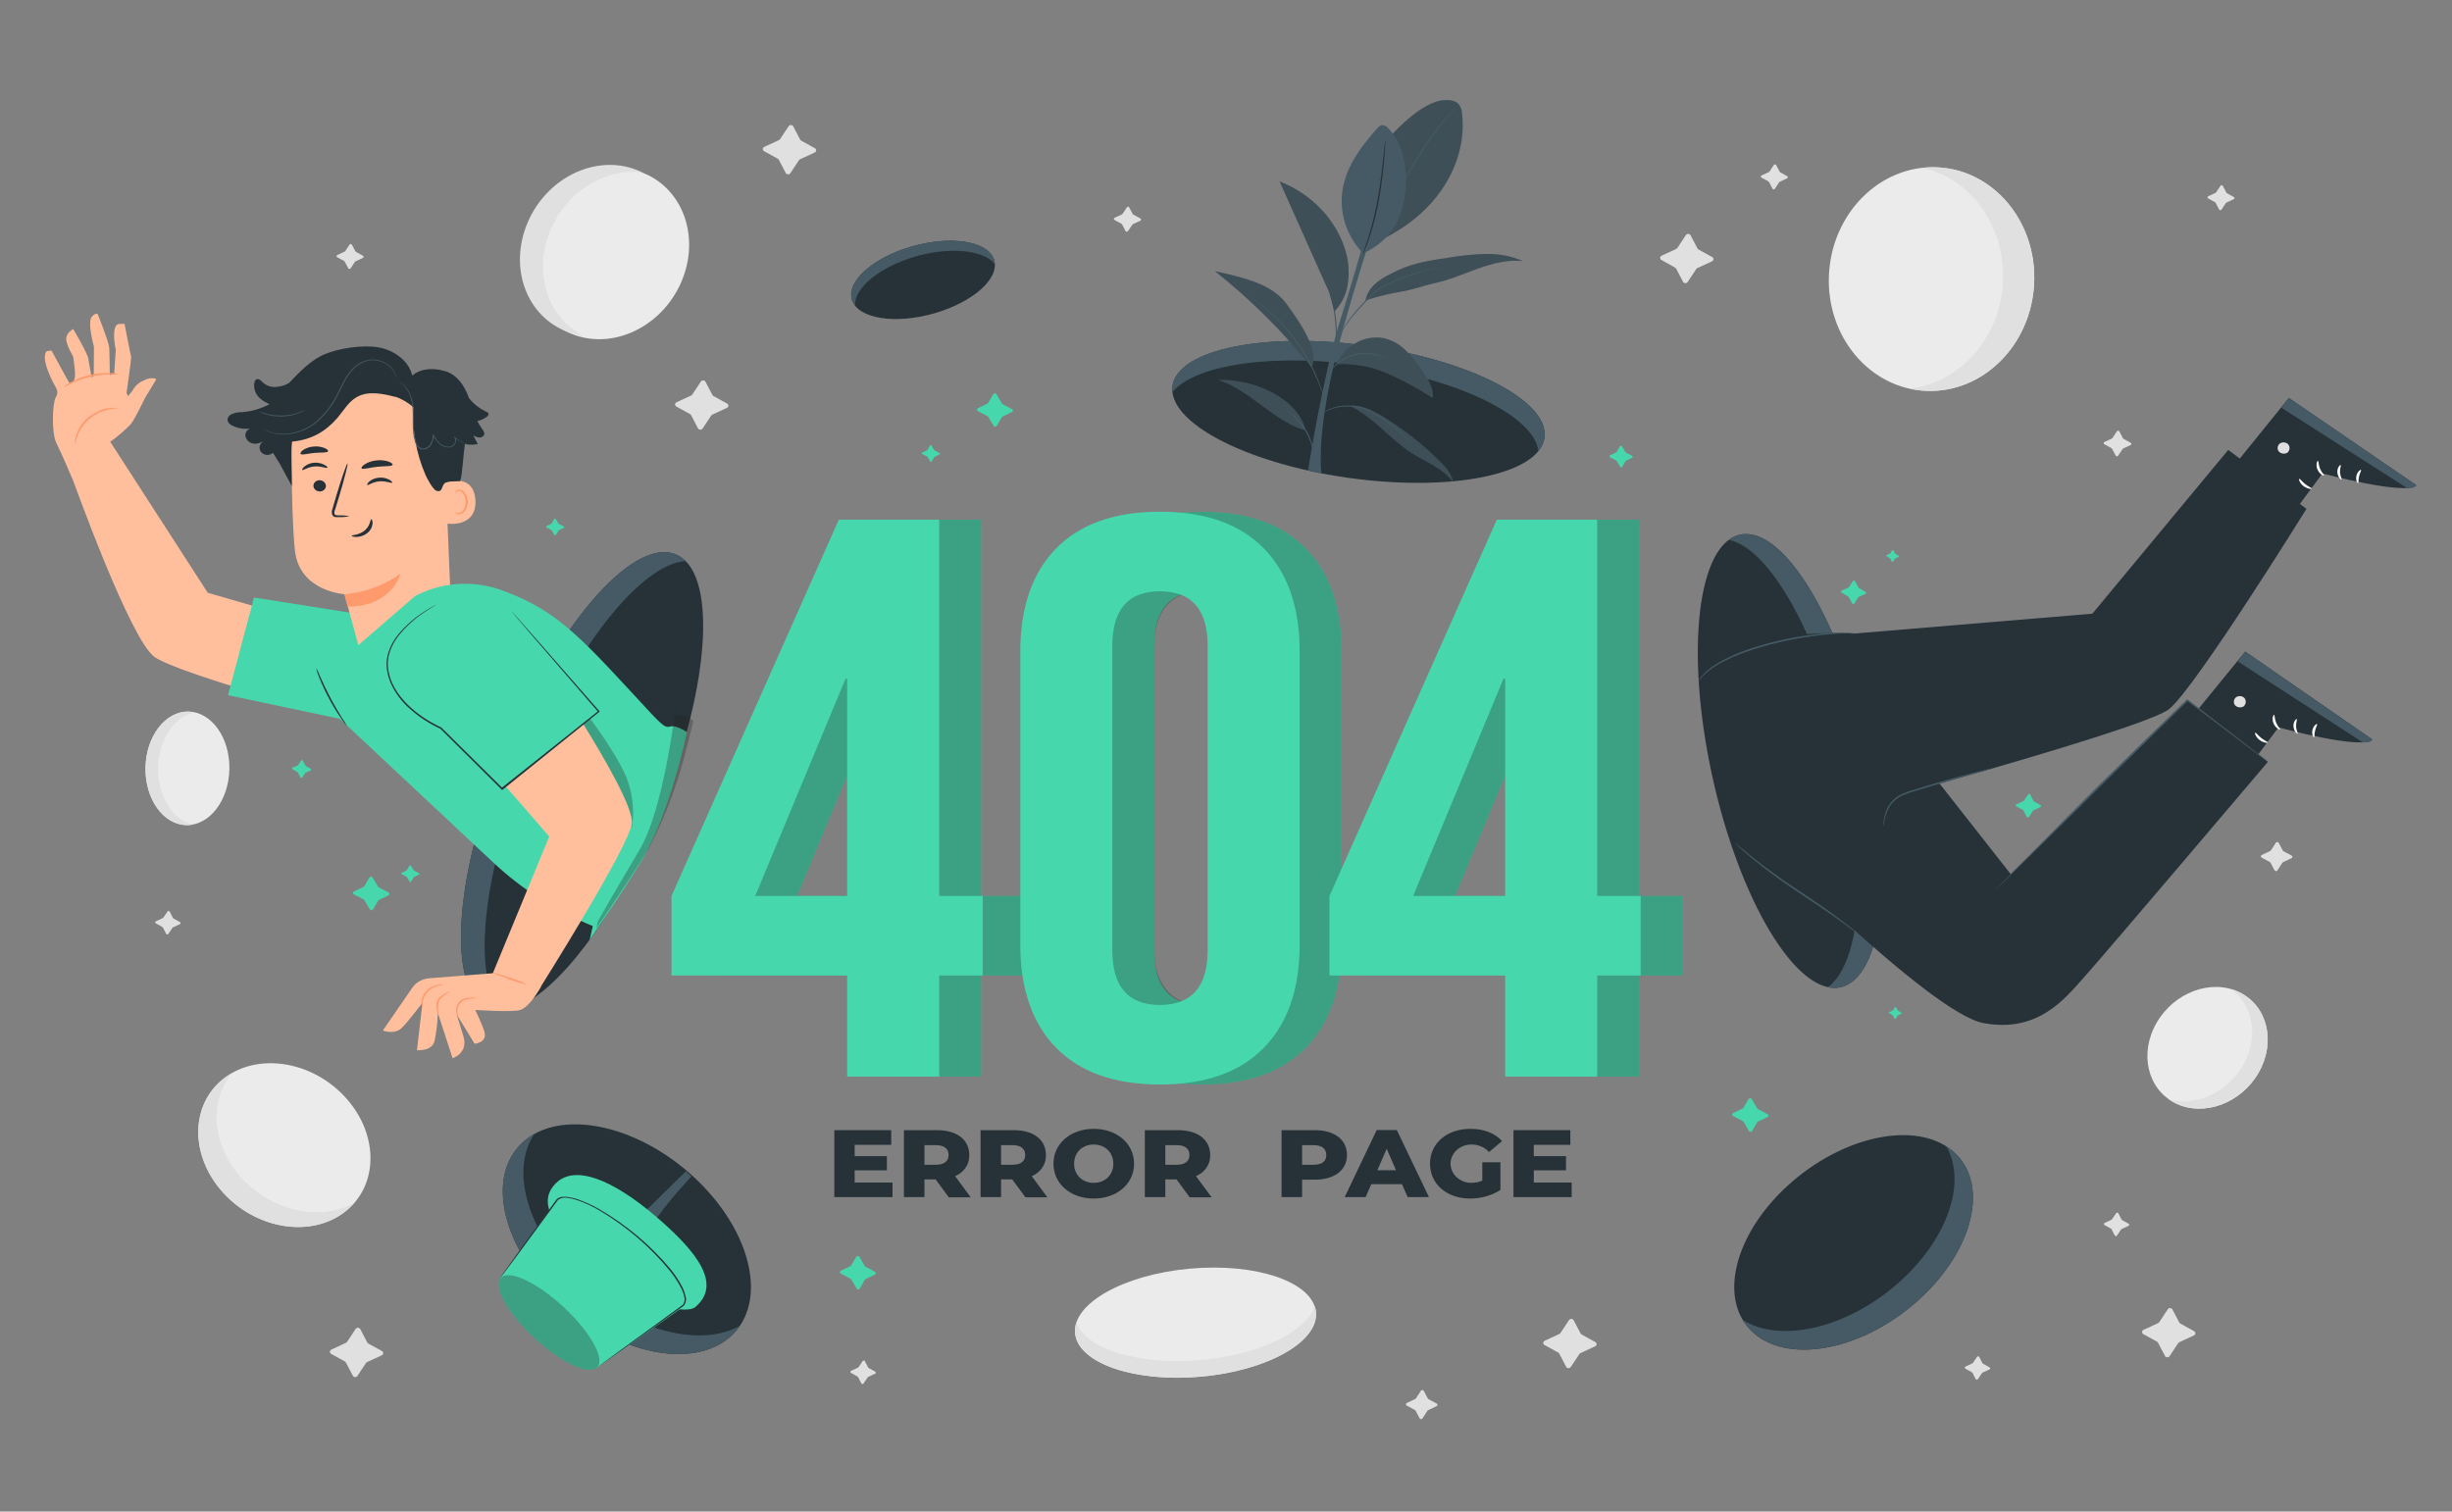 <svg width="819" height="505" viewBox="0 0 819 505" fill="none" xmlns="http://www.w3.org/2000/svg">
<rect x="0" y="0" width="819" height="505" fill="#808080" stroke="none"/>
<path d="M679.429 94.511C680.321 73.883 665.7 56.594 646.772 55.894C627.844 55.194 611.776 71.348 610.884 91.976C609.993 112.604 624.614 129.894 643.542 130.594C662.47 131.294 678.537 115.139 679.429 94.511Z" fill="#EBEBEB"/>
<path d="M669.004 94.284C668.032 113.07 654.48 128.018 637.762 129.846C639.552 130.249 641.381 130.492 643.222 130.573C662.146 131.472 678.351 115.483 679.421 94.859C680.492 74.235 666.023 56.803 647.098 55.904C645.448 55.827 643.793 55.878 642.152 56.055C658.302 59.681 669.965 75.689 669.004 94.284Z" fill="#E0E0E0"/>
<path d="M401.21 459.947C423.419 457.937 440.567 448.229 439.513 438.264C438.458 428.299 419.6 421.85 397.392 423.861C375.183 425.871 358.035 435.579 359.089 445.544C360.144 455.509 379.002 461.958 401.21 459.947Z" fill="#EBEBEB"/>
<path d="M399.674 454.5C379.406 455.985 362.546 450.46 359.553 441.845C359.234 442.796 359.079 443.788 359.095 444.784C359.28 454.823 377.44 461.651 399.674 460.025C421.907 458.399 439.794 448.965 439.608 438.926C439.59 438.047 439.432 437.176 439.138 436.34C436.201 445.238 419.701 453.066 399.674 454.5Z" fill="#E0E0E0"/>
<path d="M115.185 404.887C126.489 396.13 126.611 379.047 115.458 366.731C104.305 354.416 86.1 351.532 74.796 360.289C63.492 369.047 63.369 386.13 74.522 398.445C85.675 410.76 103.881 413.645 115.185 404.887Z" fill="#EBEBEB"/>
<path d="M80.81 393.698C91.075 404.808 107.106 408.101 118.342 401.869C117.445 402.901 116.447 403.854 115.361 404.717C104.168 413.585 85.965 410.868 74.706 398.657C63.448 386.446 63.393 369.317 74.586 360.449C75.566 359.675 76.614 358.979 77.72 358.368C69.65 367.64 70.688 382.669 80.81 393.698Z" fill="#E0E0E0"/>
<path d="M76.618 256.894C76.784 246.419 70.641 237.843 62.898 237.738C55.156 237.633 48.744 246.039 48.578 256.514C48.412 266.988 54.554 275.565 62.297 275.67C70.04 275.775 76.451 267.368 76.618 256.894Z" fill="#EBEBEB"/>
<path d="M52.844 256.399C52.615 265.943 57.649 273.993 64.398 275.498C63.68 275.636 62.947 275.697 62.214 275.68C54.472 275.467 48.389 266.802 48.64 256.328C48.892 245.854 55.356 237.532 63.098 237.744C63.776 237.761 64.45 237.846 65.108 237.996C58.348 239.259 53.063 246.955 52.844 256.399Z" fill="#E0E0E0"/>
<path d="M720.294 341.774C714.43 352.015 717.302 364.044 726.726 368.62C736.15 373.195 748.566 368.62 754.408 358.368C760.251 348.117 757.4 336.098 747.987 331.512C738.574 326.927 726.18 331.522 720.294 341.774Z" fill="#EBEBEB"/>
<path d="M749.211 355.894C754.562 346.551 752.64 335.694 745.127 330.421C746.114 330.704 747.072 331.069 747.988 331.512C757.401 336.098 760.284 348.117 754.409 358.368C748.534 368.62 736.14 373.205 726.727 368.65C725.903 368.252 725.117 367.789 724.379 367.266C733.311 369.771 743.915 365.135 749.211 355.894Z" fill="#E0E0E0"/>
<path d="M228.111 92.859C233.861 77.7 227.241 61.752 213.327 57.237C199.413 52.723 183.472 61.352 177.723 76.511C171.973 91.671 178.592 107.619 192.507 112.134C206.421 116.648 222.362 108.019 228.111 92.859Z" fill="#EBEBEB"/>
<path d="M183.347 78.174C178.225 92.021 183.347 106.454 194.922 112.181C193.508 111.995 192.115 111.691 190.761 111.272C176.795 106.898 170.013 91.072 175.648 75.831C181.283 60.59 197.138 51.853 211.105 56.217C212.323 56.604 213.506 57.08 214.643 57.641C201.812 55.974 188.413 64.458 183.347 78.174Z" fill="#E0E0E0"/>
<path d="M567.305 83.355L571.902 85.88C572.038 85.958 572.148 86.068 572.221 86.198C572.294 86.328 572.328 86.475 572.319 86.621C572.31 86.768 572.259 86.91 572.17 87.032C572.081 87.154 571.959 87.252 571.815 87.315L566.945 89.567C566.792 89.638 566.664 89.746 566.574 89.88L563.723 94.183C563.647 94.311 563.535 94.418 563.399 94.493C563.262 94.567 563.107 94.607 562.948 94.607C562.79 94.607 562.634 94.567 562.498 94.493C562.361 94.418 562.249 94.311 562.173 94.183L559.847 89.739C559.773 89.598 559.655 89.482 559.508 89.405L554.922 86.86C554.787 86.783 554.677 86.673 554.604 86.542C554.53 86.412 554.496 86.266 554.505 86.119C554.514 85.972 554.566 85.83 554.654 85.709C554.743 85.587 554.866 85.489 555.009 85.426L559.88 83.174C560.032 83.103 560.161 82.994 560.251 82.861L563.09 78.568C563.168 78.44 563.281 78.333 563.418 78.259C563.556 78.184 563.712 78.145 563.871 78.145C564.03 78.145 564.186 78.184 564.323 78.259C564.46 78.333 564.574 78.44 564.652 78.568L566.978 83.012C567.05 83.152 567.164 83.271 567.305 83.355Z" fill="#E0E0E0"/>
<path d="M122.981 448.854L127.578 451.379C127.713 451.457 127.823 451.566 127.897 451.697C127.97 451.827 128.004 451.974 127.995 452.12C127.986 452.267 127.934 452.409 127.846 452.531C127.757 452.653 127.635 452.75 127.491 452.813L122.621 455.066C122.468 455.136 122.34 455.245 122.249 455.379L119.399 459.681C119.318 459.808 119.202 459.911 119.063 459.981C118.923 460.052 118.766 460.086 118.608 460.081C118.449 460.076 118.295 460.031 118.161 459.952C118.028 459.873 117.92 459.762 117.849 459.631L115.523 455.187C115.446 455.049 115.329 454.933 115.184 454.854L110.598 452.329C110.463 452.251 110.353 452.141 110.279 452.011C110.206 451.881 110.172 451.734 110.181 451.587C110.19 451.441 110.242 451.299 110.33 451.177C110.419 451.055 110.541 450.957 110.685 450.894L115.555 448.632C115.71 448.565 115.84 448.455 115.927 448.319L118.766 444.026C118.842 443.898 118.954 443.791 119.091 443.716C119.227 443.641 119.383 443.602 119.541 443.602C119.7 443.602 119.855 443.641 119.992 443.716C120.128 443.791 120.24 443.898 120.317 444.026L122.653 448.48C122.718 448.633 122.833 448.764 122.981 448.854Z" fill="#E0E0E0"/>
<path d="M528.266 445.854L532.863 448.379C532.998 448.457 533.108 448.567 533.182 448.697C533.255 448.827 533.289 448.974 533.28 449.12C533.271 449.267 533.22 449.409 533.131 449.531C533.042 449.653 532.92 449.751 532.776 449.814L527.906 452.076C527.751 452.143 527.621 452.253 527.534 452.389L524.684 456.682C524.608 456.81 524.496 456.917 524.36 456.992C524.223 457.067 524.068 457.106 523.909 457.106C523.751 457.106 523.595 457.067 523.459 456.992C523.322 456.917 523.21 456.81 523.134 456.682L520.808 452.228C520.731 452.089 520.614 451.974 520.469 451.894L515.883 449.369C515.748 449.292 515.638 449.182 515.565 449.052C515.491 448.921 515.457 448.775 515.466 448.628C515.475 448.481 515.527 448.34 515.615 448.218C515.704 448.096 515.827 447.998 515.97 447.935L520.841 445.683C520.993 445.612 521.122 445.504 521.212 445.37L524.051 441.067C524.129 440.939 524.242 440.832 524.379 440.758C524.517 440.683 524.673 440.644 524.832 440.644C524.991 440.644 525.147 440.683 525.284 440.758C525.421 440.832 525.535 440.939 525.613 441.067L527.939 445.511C528.01 445.652 528.123 445.772 528.266 445.854Z" fill="#E0E0E0"/>
<path d="M728.279 442.208L732.865 444.743C733.001 444.819 733.112 444.927 733.187 445.056C733.261 445.185 733.297 445.33 733.289 445.477C733.281 445.623 733.23 445.764 733.142 445.886C733.054 446.008 732.932 446.105 732.789 446.167L727.907 448.44C727.755 448.51 727.626 448.619 727.536 448.753L724.697 453.046C724.621 453.174 724.508 453.281 724.372 453.356C724.236 453.43 724.08 453.47 723.922 453.47C723.763 453.47 723.608 453.43 723.471 453.356C723.335 453.281 723.223 453.174 723.146 453.046L720.809 448.602C720.741 448.459 720.626 448.339 720.482 448.258L715.895 445.733C715.76 445.656 715.649 445.547 715.575 445.418C715.501 445.288 715.466 445.142 715.474 444.995C715.482 444.848 715.532 444.706 715.62 444.584C715.707 444.461 715.829 444.363 715.972 444.299L720.842 442.047C720.995 441.976 721.123 441.867 721.214 441.733L724.064 437.431C724.145 437.305 724.261 437.201 724.4 437.131C724.539 437.06 724.697 437.026 724.855 437.031C725.014 437.036 725.168 437.081 725.301 437.16C725.435 437.239 725.543 437.35 725.614 437.481L727.951 441.925C728.029 442.046 728.143 442.144 728.279 442.208Z" fill="#E0E0E0"/>
<path d="M238.287 132.31L242.873 134.835C243.008 134.912 243.119 135.021 243.193 135.15C243.267 135.28 243.302 135.426 243.295 135.573C243.287 135.72 243.236 135.862 243.149 135.984C243.061 136.107 242.939 136.205 242.796 136.269L237.915 138.531C237.762 138.602 237.634 138.71 237.544 138.845L234.705 143.137C234.628 143.266 234.516 143.373 234.38 143.447C234.244 143.522 234.088 143.561 233.929 143.561C233.771 143.561 233.615 143.522 233.479 143.447C233.343 143.373 233.23 143.266 233.154 143.137L230.817 138.683C230.745 138.545 230.631 138.429 230.49 138.35L225.903 135.825C225.768 135.748 225.657 135.639 225.583 135.509C225.509 135.379 225.474 135.233 225.482 135.087C225.489 134.94 225.54 134.798 225.627 134.675C225.715 134.553 225.837 134.454 225.98 134.39L230.861 132.138C231.008 132.064 231.132 131.956 231.221 131.825L234.071 127.522C234.148 127.394 234.26 127.287 234.396 127.212C234.533 127.138 234.688 127.098 234.847 127.098C235.005 127.098 235.161 127.138 235.297 127.212C235.434 127.287 235.546 127.394 235.622 127.522L237.959 131.966C238.027 132.11 238.141 132.23 238.287 132.31Z" fill="#E0E0E0"/>
<path d="M267.605 46.995L272.192 49.52C272.327 49.598 272.437 49.708 272.51 49.838C272.583 49.968 272.617 50.115 272.608 50.261C272.599 50.408 272.548 50.55 272.459 50.672C272.37 50.794 272.248 50.892 272.104 50.955L267.234 53.217C267.079 53.284 266.95 53.393 266.863 53.53L264.023 57.822C263.946 57.951 263.832 58.057 263.695 58.132C263.558 58.206 263.402 58.245 263.243 58.245C263.084 58.245 262.928 58.206 262.79 58.132C262.653 58.057 262.54 57.951 262.462 57.822L260.136 53.368C260.06 53.233 259.947 53.118 259.808 53.035L255.211 50.5C255.076 50.422 254.966 50.313 254.893 50.182C254.819 50.052 254.785 49.906 254.794 49.759C254.803 49.612 254.855 49.47 254.944 49.348C255.032 49.226 255.155 49.129 255.298 49.066L260.169 46.813C260.321 46.743 260.45 46.634 260.54 46.5L263.39 42.198C263.466 42.069 263.579 41.962 263.715 41.888C263.851 41.813 264.007 41.773 264.165 41.773C264.324 41.773 264.479 41.813 264.616 41.888C264.752 41.962 264.864 42.069 264.941 42.198L267.267 46.642C267.337 46.79 267.455 46.913 267.605 46.995Z" fill="#E0E0E0"/>
<path d="M118.897 84.153L121.212 85.436C121.283 85.471 121.342 85.524 121.383 85.588C121.424 85.652 121.445 85.725 121.445 85.799C121.445 85.874 121.424 85.947 121.383 86.011C121.342 86.075 121.283 86.127 121.212 86.163L118.744 87.314C118.668 87.348 118.604 87.4 118.558 87.466L117.117 89.647C117.077 89.713 117.019 89.767 116.949 89.804C116.879 89.842 116.799 89.862 116.718 89.862C116.637 89.862 116.558 89.842 116.488 89.804C116.418 89.767 116.36 89.713 116.32 89.647L115.14 87.395C115.104 87.325 115.048 87.265 114.977 87.224L112.64 85.941C112.569 85.905 112.51 85.853 112.469 85.789C112.428 85.725 112.406 85.652 112.406 85.577C112.406 85.503 112.428 85.43 112.469 85.366C112.51 85.302 112.569 85.249 112.64 85.214L115.119 84.062C115.195 84.029 115.259 83.976 115.304 83.911L116.746 81.729C116.784 81.664 116.841 81.609 116.91 81.571C116.979 81.533 117.058 81.513 117.139 81.513C117.219 81.513 117.298 81.533 117.367 81.571C117.437 81.609 117.493 81.664 117.532 81.729L118.722 83.981C118.757 84.055 118.819 84.116 118.897 84.153Z" fill="#E0E0E0"/>
<path d="M378.588 71.71L380.914 72.993C380.985 73.028 381.044 73.081 381.085 73.145C381.126 73.209 381.148 73.282 381.148 73.356C381.148 73.431 381.126 73.504 381.085 73.568C381.044 73.632 380.985 73.684 380.914 73.72L378.446 74.861C378.367 74.895 378.302 74.952 378.261 75.023L376.743 77.204C376.704 77.27 376.647 77.324 376.578 77.362C376.509 77.4 376.43 77.42 376.35 77.42C376.269 77.42 376.19 77.4 376.121 77.362C376.052 77.324 375.995 77.27 375.956 77.204L374.777 74.952C374.741 74.882 374.684 74.822 374.613 74.78L372.276 73.498C372.206 73.462 372.147 73.409 372.106 73.346C372.065 73.281 372.043 73.209 372.043 73.134C372.043 73.06 372.065 72.987 372.106 72.923C372.147 72.859 372.206 72.806 372.276 72.77L374.755 71.629C374.832 71.592 374.896 71.536 374.941 71.468L376.382 69.286C376.421 69.221 376.478 69.166 376.547 69.128C376.616 69.09 376.695 69.07 376.775 69.07C376.856 69.07 376.935 69.09 377.004 69.128C377.073 69.166 377.13 69.221 377.169 69.286L378.348 71.548C378.408 71.624 378.492 71.681 378.588 71.71Z" fill="#E0E0E0"/>
<path d="M594.605 57.57L596.942 58.853C597.013 58.888 597.072 58.941 597.113 59.005C597.154 59.069 597.176 59.142 597.176 59.216C597.176 59.291 597.154 59.364 597.113 59.428C597.072 59.492 597.013 59.544 596.942 59.58L594.464 60.721C594.387 60.759 594.323 60.814 594.278 60.883L592.836 63.064C592.798 63.13 592.741 63.184 592.672 63.222C592.603 63.26 592.524 63.28 592.443 63.28C592.363 63.28 592.284 63.26 592.215 63.222C592.146 63.184 592.089 63.13 592.05 63.064L590.871 60.802C590.83 60.731 590.77 60.672 590.696 60.63L588.37 59.347C588.299 59.312 588.241 59.259 588.199 59.195C588.158 59.131 588.137 59.058 588.137 58.984C588.137 58.91 588.158 58.837 588.199 58.773C588.241 58.709 588.299 58.656 588.37 58.62L590.838 57.479C590.917 57.445 590.982 57.388 591.024 57.317L592.476 55.136C592.515 55.071 592.571 55.016 592.641 54.978C592.71 54.94 592.789 54.92 592.869 54.92C592.95 54.92 593.029 54.94 593.098 54.978C593.167 55.016 593.224 55.071 593.262 55.136L594.442 57.388C594.476 57.462 594.533 57.525 594.605 57.57Z" fill="#E0E0E0"/>
<path d="M743.796 64.539L746.122 65.822C746.193 65.857 746.252 65.91 746.293 65.974C746.334 66.038 746.356 66.111 746.356 66.185C746.356 66.26 746.334 66.333 746.293 66.397C746.252 66.461 746.193 66.513 746.122 66.549L743.654 67.67C743.578 67.707 743.514 67.763 743.469 67.832L742.027 70.013C741.987 70.078 741.929 70.132 741.859 70.17C741.789 70.208 741.709 70.227 741.628 70.227C741.548 70.227 741.468 70.208 741.398 70.17C741.328 70.132 741.27 70.078 741.23 70.013L740.051 67.751C740.014 67.68 739.958 67.621 739.887 67.579L737.55 66.296C737.479 66.261 737.42 66.208 737.379 66.144C737.338 66.08 737.316 66.007 737.316 65.933C737.316 65.858 737.338 65.785 737.379 65.721C737.42 65.657 737.479 65.605 737.55 65.569L740.029 64.428C740.108 64.394 740.173 64.337 740.214 64.266L741.656 62.085C741.694 62.019 741.751 61.965 741.82 61.927C741.889 61.889 741.968 61.869 742.049 61.869C742.129 61.869 742.208 61.889 742.277 61.927C742.347 61.965 742.404 62.019 742.442 62.085L743.654 64.367C743.681 64.437 743.731 64.497 743.796 64.539Z" fill="#E0E0E0"/>
<path d="M477.14 467.458L479.87 468.933C479.952 468.976 480.02 469.039 480.067 469.114C480.114 469.19 480.139 469.275 480.139 469.362C480.139 469.449 480.114 469.535 480.067 469.61C480.02 469.686 479.952 469.748 479.87 469.791L476.998 471.145C476.908 471.189 476.832 471.256 476.78 471.337L475.12 473.892C475.073 473.968 475.005 474.03 474.924 474.074C474.842 474.118 474.75 474.141 474.656 474.141C474.562 474.141 474.469 474.118 474.388 474.074C474.306 474.03 474.238 473.968 474.192 473.892L472.794 471.266C472.746 471.188 472.679 471.123 472.597 471.074L469.856 469.6C469.774 469.558 469.706 469.496 469.659 469.422C469.611 469.347 469.586 469.262 469.586 469.175C469.586 469.089 469.611 469.004 469.659 468.929C469.706 468.855 469.774 468.793 469.856 468.751L472.728 467.388C472.818 467.347 472.894 467.284 472.947 467.206L474.607 464.64C474.653 464.565 474.721 464.502 474.802 464.458C474.884 464.415 474.976 464.392 475.071 464.392C475.165 464.392 475.257 464.415 475.339 464.458C475.42 464.502 475.488 464.565 475.535 464.64L476.933 467.266C476.978 467.349 477.051 467.416 477.14 467.458Z" fill="#E0E0E0"/>
<path d="M762.688 284.376L765.429 285.85C765.51 285.892 765.579 285.954 765.626 286.028C765.674 286.103 765.699 286.188 765.699 286.274C765.699 286.361 765.674 286.446 765.626 286.521C765.579 286.595 765.51 286.657 765.429 286.699L762.557 288.062C762.464 288.104 762.388 288.171 762.338 288.254L760.678 290.809C760.632 290.885 760.564 290.948 760.482 290.991C760.401 291.035 760.308 291.058 760.214 291.058C760.12 291.058 760.028 291.035 759.946 290.991C759.865 290.948 759.797 290.885 759.75 290.809L758.352 288.183C758.307 288.101 758.234 288.034 758.145 287.991L755.415 286.517C755.333 286.475 755.265 286.413 755.217 286.339C755.17 286.264 755.145 286.179 755.145 286.093C755.145 286.006 755.17 285.921 755.217 285.846C755.265 285.772 755.333 285.71 755.415 285.668L758.287 284.305C758.377 284.26 758.452 284.194 758.505 284.113L760.165 281.558C760.212 281.482 760.28 281.419 760.361 281.376C760.443 281.332 760.535 281.309 760.629 281.309C760.723 281.309 760.816 281.332 760.897 281.376C760.979 281.419 761.046 281.482 761.093 281.558L762.491 284.184C762.536 284.264 762.604 284.33 762.688 284.376Z" fill="#E0E0E0"/>
<path d="M57.932 306.858L60.116 308.06C60.182 308.094 60.237 308.144 60.275 308.205C60.313 308.265 60.333 308.334 60.333 308.404C60.333 308.473 60.313 308.542 60.275 308.602C60.237 308.663 60.182 308.713 60.116 308.747L57.779 309.828C57.709 309.864 57.649 309.916 57.605 309.979L56.239 311.999C56.202 312.06 56.148 312.111 56.083 312.146C56.018 312.181 55.944 312.2 55.868 312.2C55.793 312.2 55.718 312.181 55.653 312.146C55.588 312.111 55.534 312.06 55.497 311.999L54.405 309.868C54.365 309.803 54.309 309.747 54.241 309.706L52.057 308.494C51.991 308.46 51.936 308.41 51.898 308.35C51.86 308.29 51.84 308.221 51.84 308.151C51.84 308.081 51.86 308.012 51.898 307.952C51.936 307.892 51.991 307.842 52.057 307.808L54.394 306.727C54.469 306.696 54.531 306.643 54.569 306.575L55.934 304.555C55.968 304.492 56.021 304.438 56.087 304.4C56.152 304.363 56.228 304.343 56.305 304.343C56.382 304.343 56.458 304.363 56.523 304.4C56.589 304.438 56.642 304.492 56.676 304.555L57.768 306.687C57.81 306.753 57.866 306.812 57.932 306.858Z" fill="#E0E0E0"/>
<path d="M290.135 457.045L292.319 458.257C292.385 458.291 292.44 458.341 292.478 458.402C292.516 458.462 292.536 458.531 292.536 458.601C292.536 458.67 292.516 458.739 292.478 458.799C292.44 458.86 292.385 458.91 292.319 458.944L289.982 460.025C289.91 460.059 289.849 460.111 289.808 460.176L288.443 462.196C288.406 462.257 288.352 462.308 288.286 462.343C288.221 462.378 288.147 462.397 288.071 462.397C287.996 462.397 287.921 462.378 287.856 462.343C287.791 462.308 287.737 462.257 287.7 462.196L286.608 460.065C286.568 460 286.512 459.944 286.444 459.903L284.26 458.691C284.194 458.657 284.139 458.607 284.101 458.547C284.063 458.487 284.043 458.418 284.043 458.348C284.043 458.278 284.063 458.209 284.101 458.149C284.139 458.089 284.194 458.039 284.26 458.005L286.597 456.924C286.672 456.893 286.734 456.84 286.772 456.772L288.137 454.752C288.174 454.691 288.228 454.641 288.293 454.605C288.358 454.57 288.433 454.552 288.508 454.552C288.584 454.552 288.658 454.57 288.723 454.605C288.788 454.641 288.842 454.691 288.879 454.752L289.971 456.884C290.008 456.951 290.065 457.007 290.135 457.045Z" fill="#E0E0E0"/>
<path d="M708.796 407.636L710.98 408.848C711.046 408.882 711.101 408.932 711.139 408.992C711.177 409.053 711.197 409.121 711.197 409.191C711.197 409.261 711.177 409.33 711.139 409.39C711.101 409.451 711.046 409.501 710.98 409.535L708.643 410.615C708.571 410.649 708.51 410.702 708.469 410.767L707.104 412.787C707.067 412.848 707.013 412.899 706.947 412.934C706.882 412.969 706.808 412.988 706.732 412.988C706.657 412.988 706.582 412.969 706.517 412.934C706.452 412.899 706.398 412.848 706.361 412.787L705.269 410.656C705.237 410.589 705.184 410.533 705.116 410.494L702.932 409.282C702.866 409.248 702.811 409.198 702.773 409.138C702.735 409.077 702.715 409.009 702.715 408.939C702.715 408.869 702.735 408.8 702.773 408.74C702.811 408.68 702.866 408.63 702.932 408.595L705.269 407.515C705.344 407.484 705.406 407.431 705.444 407.363L706.809 405.343C706.846 405.282 706.9 405.232 706.965 405.196C707.03 405.161 707.104 405.142 707.18 405.142C707.256 405.142 707.33 405.161 707.395 405.196C707.46 405.232 707.514 405.282 707.551 405.343L708.643 407.464C708.675 407.534 708.728 407.594 708.796 407.636Z" fill="#E0E0E0"/>
<path d="M662.342 455.611L664.526 456.823C664.592 456.857 664.647 456.907 664.685 456.967C664.723 457.028 664.743 457.096 664.743 457.166C664.743 457.236 664.723 457.305 664.685 457.365C664.647 457.426 664.592 457.476 664.526 457.51L662.189 458.59C662.114 458.621 662.052 458.675 662.015 458.742L660.65 460.762C660.613 460.823 660.559 460.874 660.493 460.909C660.428 460.944 660.354 460.963 660.278 460.963C660.203 460.963 660.129 460.944 660.063 460.909C659.998 460.874 659.944 460.823 659.907 460.762L658.815 458.631C658.775 458.569 658.719 458.516 658.651 458.479L656.467 457.267C656.401 457.233 656.346 457.183 656.308 457.123C656.27 457.063 656.25 456.994 656.25 456.924C656.25 456.854 656.27 456.785 656.308 456.725C656.346 456.665 656.401 456.615 656.467 456.581L658.804 455.5C658.875 455.463 658.935 455.411 658.979 455.348L660.344 453.328C660.381 453.267 660.435 453.217 660.5 453.181C660.565 453.146 660.64 453.127 660.715 453.127C660.791 453.127 660.865 453.146 660.93 453.181C660.995 453.217 661.049 453.267 661.086 453.328L662.178 455.459C662.22 455.521 662.276 455.573 662.342 455.611Z" fill="#E0E0E0"/>
<path d="M709.31 146.622L711.691 147.935C711.761 147.972 711.82 148.025 711.86 148.09C711.901 148.155 711.923 148.228 711.923 148.303C711.923 148.378 711.901 148.452 711.86 148.516C711.82 148.581 711.761 148.635 711.691 148.672L709.157 149.843C709.081 149.881 709.017 149.937 708.972 150.005L707.487 152.237C707.447 152.302 707.389 152.356 707.319 152.394C707.249 152.432 707.169 152.452 707.088 152.452C707.007 152.452 706.927 152.432 706.857 152.394C706.787 152.356 706.73 152.302 706.689 152.237L705.434 149.904C705.397 149.831 705.336 149.771 705.259 149.732L702.878 148.419C702.805 148.383 702.744 148.329 702.702 148.263C702.659 148.198 702.637 148.122 702.637 148.046C702.637 147.969 702.659 147.894 702.702 147.828C702.744 147.762 702.805 147.708 702.878 147.672L705.412 146.51C705.489 146.469 705.553 146.41 705.597 146.339L707.072 144.117C707.111 144.049 707.169 143.993 707.24 143.953C707.311 143.914 707.393 143.893 707.476 143.893C707.559 143.893 707.64 143.914 707.711 143.953C707.782 143.993 707.84 144.049 707.88 144.117L709.092 146.42C709.111 146.465 709.14 146.507 709.178 146.542C709.216 146.577 709.261 146.604 709.31 146.622Z" fill="#E0E0E0"/>
<path d="M633.097 185.042L634.189 185.699C634.223 185.715 634.252 185.739 634.273 185.77C634.293 185.8 634.304 185.835 634.304 185.87C634.304 185.906 634.293 185.941 634.273 185.971C634.252 186.002 634.223 186.026 634.189 186.042L633.031 186.557C632.992 186.573 632.961 186.602 632.944 186.638L632.289 187.648C632.27 187.68 632.242 187.706 632.209 187.724C632.175 187.743 632.137 187.752 632.098 187.752C632.059 187.752 632.02 187.743 631.987 187.724C631.953 187.706 631.925 187.68 631.906 187.648L631.306 186.547C631.286 186.513 631.255 186.485 631.218 186.466L630.126 185.81C630.092 185.794 630.063 185.769 630.043 185.739C630.022 185.709 630.012 185.674 630.012 185.638C630.012 185.603 630.022 185.568 630.043 185.537C630.063 185.507 630.092 185.482 630.126 185.466L631.295 184.951C631.332 184.933 631.362 184.905 631.382 184.871L632.037 183.861C632.055 183.829 632.081 183.802 632.114 183.783C632.147 183.764 632.185 183.754 632.223 183.754C632.262 183.754 632.299 183.764 632.332 183.783C632.365 183.802 632.392 183.829 632.409 183.861L633.02 184.961C633.036 184.995 633.063 185.023 633.097 185.042Z" fill="#47D7AC"/>
<path d="M633.993 337.714L635.085 338.37C635.12 338.386 635.149 338.411 635.169 338.441C635.189 338.471 635.2 338.506 635.2 338.542C635.2 338.578 635.189 338.613 635.169 338.643C635.149 338.673 635.12 338.698 635.085 338.714L633.928 339.229C633.888 339.244 633.857 339.273 633.84 339.31L633.185 340.32C633.166 340.351 633.138 340.377 633.105 340.396C633.071 340.414 633.033 340.424 632.994 340.424C632.955 340.424 632.917 340.414 632.883 340.396C632.849 340.377 632.822 340.351 632.803 340.32L632.202 339.219C632.179 339.187 632.149 339.159 632.115 339.138L631.023 338.492C630.989 338.474 630.96 338.448 630.94 338.417C630.921 338.386 630.91 338.351 630.91 338.315C630.91 338.279 630.921 338.243 630.94 338.212C630.96 338.181 630.989 338.155 631.023 338.138L632.191 337.623C632.225 337.605 632.255 337.581 632.279 337.552L632.923 336.542C632.942 336.511 632.969 336.484 633.003 336.466C633.037 336.448 633.075 336.438 633.114 336.438C633.153 336.438 633.191 336.448 633.225 336.466C633.259 336.484 633.286 336.511 633.305 336.542L633.906 337.643C633.93 337.671 633.96 337.695 633.993 337.714Z" fill="#47D7AC"/>
<path d="M679.345 267.751L681.529 268.963C681.595 268.997 681.65 269.047 681.688 269.108C681.727 269.168 681.747 269.237 681.747 269.307C681.747 269.376 681.727 269.445 681.688 269.505C681.65 269.566 681.595 269.616 681.529 269.65L679.225 270.731C679.149 270.764 679.085 270.816 679.04 270.882L677.686 272.902C677.649 272.963 677.595 273.014 677.529 273.049C677.464 273.084 677.39 273.103 677.314 273.103C677.239 273.103 677.164 273.084 677.099 273.049C677.034 273.014 676.98 272.963 676.943 272.902L675.851 270.781C675.819 270.714 675.766 270.658 675.698 270.62L673.514 269.408C673.448 269.373 673.393 269.323 673.355 269.263C673.317 269.203 673.297 269.134 673.297 269.064C673.297 268.994 673.317 268.926 673.355 268.865C673.393 268.805 673.448 268.755 673.514 268.721L675.851 267.64C675.926 267.609 675.988 267.556 676.026 267.489L677.391 265.469C677.428 265.408 677.482 265.357 677.547 265.321C677.612 265.286 677.686 265.268 677.762 265.268C677.838 265.268 677.912 265.286 677.977 265.321C678.042 265.357 678.096 265.408 678.133 265.469L679.225 267.6C679.248 267.66 679.29 267.713 679.345 267.751Z" fill="#47D7AC"/>
<path d="M620.912 196.475L623.096 197.738C623.162 197.771 623.217 197.82 623.256 197.879C623.295 197.939 623.315 198.007 623.315 198.076C623.315 198.146 623.295 198.214 623.256 198.274C623.217 198.333 623.162 198.382 623.096 198.415L620.836 199.425C620.765 199.461 620.705 199.513 620.661 199.576L619.394 201.596C619.357 201.657 619.303 201.708 619.238 201.743C619.173 201.779 619.098 201.797 619.023 201.797C618.947 201.797 618.873 201.779 618.808 201.743C618.742 201.708 618.689 201.657 618.652 201.596L617.483 199.445C617.443 199.38 617.387 199.324 617.319 199.283L615.135 198.021C615.069 197.987 615.014 197.937 614.976 197.876C614.938 197.816 614.918 197.747 614.918 197.677C614.918 197.607 614.938 197.539 614.976 197.478C615.014 197.418 615.069 197.368 615.135 197.334L617.407 196.324C617.476 196.294 617.533 196.244 617.57 196.183L618.848 194.163C618.884 194.101 618.936 194.05 619.001 194.015C619.065 193.979 619.139 193.96 619.214 193.96C619.289 193.96 619.363 193.979 619.427 194.015C619.491 194.05 619.544 194.101 619.58 194.163L620.759 196.304C620.791 196.373 620.844 196.433 620.912 196.475Z" fill="#47D7AC"/>
<path d="M102.124 255.884L103.794 256.894C103.844 256.919 103.886 256.956 103.916 257.001C103.945 257.047 103.96 257.098 103.96 257.151C103.96 257.204 103.945 257.256 103.916 257.301C103.886 257.346 103.844 257.384 103.794 257.409L102.058 258.156C102.002 258.179 101.956 258.218 101.927 258.267L100.933 259.772C100.906 259.818 100.866 259.857 100.817 259.884C100.768 259.911 100.712 259.925 100.655 259.925C100.598 259.925 100.542 259.911 100.493 259.884C100.444 259.857 100.403 259.818 100.376 259.772L99.514 258.136C99.482 258.083 99.437 258.038 99.383 258.005L97.723 256.995C97.673 256.968 97.631 256.93 97.603 256.884C97.574 256.838 97.559 256.785 97.559 256.732C97.559 256.679 97.574 256.626 97.603 256.58C97.631 256.534 97.673 256.496 97.723 256.469L99.448 255.732C99.505 255.712 99.552 255.672 99.579 255.621L100.573 254.116C100.6 254.07 100.64 254.031 100.689 254.004C100.738 253.977 100.794 253.963 100.851 253.963C100.908 253.963 100.964 253.977 101.013 254.004C101.062 254.031 101.103 254.07 101.13 254.116L102.003 255.752C102.031 255.805 102.072 255.85 102.124 255.884Z" fill="#47D7AC"/>
<path d="M138.289 290.88L139.905 291.739C139.953 291.762 139.994 291.796 140.022 291.839C140.05 291.882 140.065 291.931 140.065 291.981C140.065 292.031 140.05 292.08 140.022 292.123C139.994 292.166 139.953 292.201 139.905 292.224L138.311 292.991C138.261 293.017 138.219 293.056 138.191 293.102L137.339 294.557C137.313 294.601 137.274 294.638 137.227 294.663C137.18 294.689 137.126 294.703 137.072 294.703C137.017 294.703 136.963 294.689 136.916 294.663C136.869 294.638 136.83 294.601 136.804 294.557L135.909 293.052C135.884 293 135.842 292.957 135.788 292.931L134.183 292.082C134.135 292.059 134.095 292.024 134.067 291.982C134.038 291.939 134.023 291.89 134.023 291.84C134.023 291.79 134.038 291.741 134.067 291.698C134.095 291.655 134.135 291.62 134.183 291.597L135.778 290.83C135.825 290.801 135.866 290.763 135.898 290.719L136.749 289.264C136.774 289.22 136.812 289.182 136.858 289.156C136.904 289.13 136.957 289.116 137.011 289.116C137.066 289.116 137.119 289.13 137.165 289.156C137.211 289.182 137.249 289.22 137.274 289.264L138.169 290.769C138.197 290.816 138.239 290.854 138.289 290.88Z" fill="#47D7AC"/>
<path d="M186.665 175.043L188.281 175.902C188.327 175.927 188.364 175.962 188.39 176.005C188.416 176.047 188.43 176.095 188.43 176.144C188.43 176.193 188.416 176.241 188.39 176.283C188.364 176.326 188.327 176.361 188.281 176.386L186.687 177.154C186.636 177.174 186.593 177.21 186.567 177.255L185.704 178.72C185.679 178.764 185.642 178.801 185.596 178.827C185.549 178.854 185.496 178.867 185.442 178.867C185.388 178.867 185.335 178.854 185.289 178.827C185.242 178.801 185.205 178.764 185.18 178.72L184.285 177.205C184.256 177.158 184.215 177.12 184.165 177.093L182.548 176.245C182.501 176.221 182.461 176.185 182.433 176.141C182.405 176.098 182.391 176.048 182.391 175.998C182.391 175.947 182.405 175.897 182.433 175.854C182.461 175.81 182.501 175.775 182.548 175.75L184.143 174.983C184.189 174.96 184.227 174.925 184.252 174.882L185.115 173.417C185.139 173.373 185.177 173.335 185.223 173.309C185.269 173.283 185.322 173.269 185.377 173.269C185.431 173.269 185.484 173.283 185.53 173.309C185.576 173.335 185.614 173.373 185.639 173.417L186.534 174.922C186.571 174.968 186.615 175.009 186.665 175.043Z" fill="#47D7AC"/>
<path d="M312.179 150.49L313.795 151.349C313.843 151.371 313.884 151.406 313.912 151.449C313.94 151.492 313.955 151.541 313.955 151.591C313.955 151.641 313.94 151.69 313.912 151.733C313.884 151.776 313.843 151.81 313.795 151.833L312.201 152.601C312.174 152.611 312.149 152.626 312.129 152.645C312.108 152.664 312.092 152.687 312.081 152.712L311.218 154.166C311.193 154.211 311.156 154.248 311.109 154.274C311.063 154.3 311.01 154.314 310.956 154.314C310.902 154.314 310.849 154.3 310.802 154.274C310.756 154.248 310.719 154.211 310.694 154.166L309.798 152.662C309.774 152.61 309.732 152.567 309.678 152.54L308.062 151.692C308.014 151.669 307.974 151.634 307.945 151.591C307.917 151.549 307.902 151.5 307.902 151.45C307.902 151.399 307.917 151.35 307.945 151.308C307.974 151.265 308.014 151.23 308.062 151.207L309.656 150.44C309.704 150.411 309.745 150.373 309.777 150.328L310.628 148.864C310.655 148.822 310.694 148.787 310.74 148.763C310.786 148.739 310.838 148.727 310.89 148.727C310.943 148.727 310.995 148.739 311.041 148.763C311.087 148.787 311.125 148.822 311.152 148.864L312.048 150.369C312.078 150.42 312.123 150.463 312.179 150.49Z" fill="#47D7AC"/>
<path d="M126.496 296.455L129.696 298.152C129.8 298.196 129.889 298.268 129.951 298.357C130.013 298.447 130.046 298.551 130.046 298.657C130.046 298.763 130.013 298.868 129.951 298.957C129.889 299.047 129.8 299.118 129.696 299.162L126.54 300.687C126.438 300.733 126.354 300.807 126.299 300.899L124.596 303.798C124.552 303.898 124.476 303.984 124.379 304.045C124.282 304.105 124.167 304.137 124.05 304.137C123.933 304.137 123.818 304.105 123.721 304.045C123.624 303.984 123.548 303.898 123.504 303.798L121.724 300.768C121.667 300.672 121.585 300.592 121.484 300.536L118.273 298.839C118.165 298.798 118.072 298.728 118.007 298.638C117.941 298.548 117.906 298.442 117.906 298.334C117.906 298.226 117.941 298.12 118.007 298.03C118.072 297.94 118.165 297.87 118.273 297.829L121.44 296.304C121.537 296.255 121.616 296.181 121.669 296.092L123.373 293.193C123.421 293.096 123.498 293.014 123.594 292.957C123.691 292.899 123.804 292.869 123.919 292.869C124.034 292.869 124.146 292.899 124.243 292.957C124.34 293.014 124.417 293.096 124.465 293.193L126.245 296.223C126.303 296.321 126.39 296.402 126.496 296.455Z" fill="#47D7AC"/>
<path d="M334.816 134.997L338.016 136.694C338.109 136.74 338.187 136.81 338.242 136.894C338.296 136.978 338.325 137.075 338.325 137.173C338.325 137.272 338.296 137.368 338.242 137.453C338.187 137.537 338.109 137.606 338.016 137.653L334.86 139.178C334.76 139.227 334.677 139.3 334.62 139.39L332.916 142.289C332.866 142.375 332.791 142.448 332.699 142.498C332.608 142.548 332.504 142.575 332.397 142.575C332.291 142.575 332.187 142.548 332.096 142.498C332.004 142.448 331.929 142.375 331.879 142.289L330.099 139.259C330.042 139.166 329.959 139.089 329.859 139.037L326.659 137.36C326.554 137.316 326.466 137.245 326.404 137.155C326.342 137.066 326.309 136.961 326.309 136.855C326.309 136.749 326.342 136.645 326.404 136.555C326.466 136.466 326.554 136.394 326.659 136.35L329.826 134.825C329.925 134.779 330.005 134.705 330.055 134.613L331.759 131.714C331.807 131.618 331.883 131.536 331.98 131.478C332.077 131.421 332.19 131.39 332.305 131.39C332.42 131.39 332.532 131.421 332.629 131.478C332.726 131.536 332.803 131.618 332.851 131.714L334.631 134.744C334.669 134.841 334.732 134.928 334.816 134.997Z" fill="#47D7AC"/>
<path d="M289.032 423.19L292.231 424.887C292.325 424.934 292.403 425.003 292.457 425.088C292.512 425.172 292.541 425.268 292.541 425.367C292.541 425.465 292.512 425.562 292.457 425.646C292.403 425.73 292.325 425.8 292.231 425.847L289.065 427.372C288.965 427.418 288.885 427.492 288.835 427.584L287.197 430.482C287.149 430.579 287.072 430.661 286.976 430.719C286.879 430.776 286.766 430.806 286.651 430.806C286.536 430.806 286.424 430.776 286.327 430.719C286.23 430.661 286.153 430.579 286.105 430.482L284.325 427.452C284.269 427.36 284.186 427.283 284.085 427.23L280.886 425.533C280.781 425.489 280.692 425.418 280.63 425.328C280.568 425.239 280.535 425.135 280.535 425.028C280.535 424.922 280.568 424.818 280.63 424.728C280.692 424.639 280.781 424.568 280.886 424.523L284.052 422.998C284.154 422.952 284.238 422.878 284.293 422.786L285.996 419.888C286.047 419.801 286.122 419.729 286.213 419.678C286.304 419.628 286.408 419.602 286.515 419.602C286.621 419.602 286.725 419.628 286.817 419.678C286.908 419.729 286.983 419.801 287.034 419.888L288.813 422.918C288.857 423.026 288.933 423.12 289.032 423.19Z" fill="#47D7AC"/>
<path d="M587.136 370.529L590.336 372.225C590.441 372.27 590.529 372.341 590.591 372.43C590.653 372.52 590.686 372.624 590.686 372.73C590.686 372.837 590.653 372.941 590.591 373.03C590.529 373.12 590.441 373.191 590.336 373.235L587.191 374.71C587.091 374.759 587.008 374.832 586.951 374.922L585.247 377.821C585.203 377.921 585.127 378.007 585.03 378.067C584.933 378.128 584.818 378.16 584.701 378.16C584.584 378.16 584.47 378.128 584.372 378.067C584.275 378.007 584.2 377.921 584.155 377.821L582.375 374.791C582.319 374.698 582.236 374.621 582.135 374.569L578.925 372.872C578.82 372.828 578.732 372.756 578.669 372.667C578.607 372.577 578.574 372.473 578.574 372.367C578.574 372.26 578.607 372.156 578.669 372.067C578.732 371.977 578.82 371.906 578.925 371.862L582.091 370.337C582.191 370.291 582.271 370.216 582.321 370.125L584.024 367.226C584.072 367.129 584.149 367.047 584.246 366.99C584.343 366.932 584.455 366.902 584.57 366.902C584.685 366.902 584.798 366.932 584.895 366.99C584.991 367.047 585.068 367.129 585.116 367.226L586.896 370.256C586.94 370.37 587.025 370.466 587.136 370.529Z" fill="#47D7AC"/>
<path d="M543.074 151.187L545.16 152.298C545.222 152.328 545.274 152.373 545.31 152.428C545.346 152.483 545.365 152.547 545.365 152.611C545.365 152.676 545.346 152.739 545.31 152.794C545.274 152.849 545.222 152.894 545.16 152.924L543.096 153.934C543.033 153.968 542.98 154.017 542.943 154.076L541.851 155.964C541.817 156.021 541.768 156.068 541.707 156.101C541.647 156.134 541.578 156.152 541.507 156.152C541.437 156.152 541.368 156.134 541.308 156.101C541.247 156.068 541.197 156.021 541.163 155.964L540.006 154.015C539.972 153.954 539.919 153.905 539.853 153.874L537.767 152.763C537.705 152.733 537.654 152.688 537.618 152.632C537.582 152.577 537.562 152.514 537.562 152.449C537.562 152.385 537.582 152.322 537.618 152.267C537.654 152.211 537.705 152.166 537.767 152.136L539.831 151.126C539.897 151.095 539.95 151.046 539.984 150.985L541.076 149.096C541.11 149.039 541.16 148.992 541.22 148.959C541.281 148.926 541.35 148.909 541.42 148.909C541.49 148.909 541.559 148.926 541.62 148.959C541.68 148.992 541.73 149.039 541.764 149.096L542.921 151.046C542.955 151.106 543.009 151.156 543.074 151.187Z" fill="#47D7AC"/>
<path d="M639.627 435.394C658.506 419.088 664.631 396.777 653.307 385.562C641.984 374.346 617.5 378.473 598.621 394.779C579.742 411.084 573.617 433.395 584.941 444.61C596.264 455.826 620.748 451.699 639.627 435.394Z" fill="#263238"/>
<path d="M633.526 429.099C616.349 443.986 594.476 448.763 582.137 441.017C582.918 442.325 583.876 443.537 584.987 444.622C596.344 455.813 620.837 451.642 639.696 435.32C658.555 418.999 664.626 396.688 653.27 385.507C652.286 384.528 651.187 383.654 649.994 382.901C657.146 394.809 650.529 414.383 633.526 429.099Z" fill="#455A64"/>
<path d="M312.052 104.683C325.141 100.931 334.074 92.888 332.007 86.718C329.939 80.548 317.653 78.588 304.565 82.34C291.477 86.092 282.543 94.135 284.611 100.305C286.678 106.474 298.964 108.435 312.052 104.683Z" fill="#263238"/>
<path d="M305.245 85.85C317.115 82.295 328.559 83.446 332.304 88.274C332.276 87.643 332.143 87.02 331.911 86.426C329.52 80.366 317.016 78.588 303.978 82.497C290.939 86.406 282.323 94.496 284.715 100.566C284.934 101.104 285.227 101.613 285.589 102.081C285.326 96.314 293.495 89.395 305.245 85.85Z" fill="#455A64"/>
<path d="M515.844 146.472C517.87 134.327 491.714 120.515 457.424 115.623C423.134 110.73 393.694 116.609 391.668 128.753C389.642 140.898 415.798 154.71 450.088 159.603C484.379 164.496 513.819 158.617 515.844 146.472Z" fill="#263238"/>
<path d="M457.917 122.523C489.071 127.432 512.517 139.531 513.838 150.682C514.656 149.69 515.26 148.562 515.618 147.359C519.047 135.421 494.127 121.372 459.926 115.988C425.725 110.605 395.258 115.908 391.818 127.846C391.528 128.894 391.443 129.982 391.567 131.058C399.287 121.513 427.1 117.665 457.917 122.523Z" fill="#455A64"/>
<path d="M451.082 135.704C458.912 139.491 464.186 146.642 471.426 151.308C476.231 154.389 482.062 156.52 485.294 161.024C484.978 158.388 483.023 156.197 481.079 154.247C475.588 148.767 469.445 143.878 462.766 139.673C459.338 137.522 455.537 135.481 451.399 135.502" fill="#455A64"/>
<g opacity="0.2">
<path d="M451.082 135.704C458.912 139.491 464.186 146.642 471.426 151.308C476.231 154.389 482.062 156.52 485.294 161.024C484.978 158.388 483.023 156.197 481.079 154.247C475.588 148.767 469.445 143.878 462.766 139.673C459.338 137.522 455.537 135.481 451.399 135.502" fill="#212121"/>
</g>
<path d="M488.339 37.956C488.311 36.769 487.879 35.621 487.105 34.673C485.926 33.471 483.949 33.35 482.202 33.471C474.755 33.986 465.276 44.198 460.723 49.631L461.487 80.022C481.886 70.185 490.087 52.52 488.339 37.956Z" fill="#455A64"/>
<g opacity="0.2">
<path d="M488.339 37.956C488.311 36.769 487.879 35.621 487.105 34.673C485.926 33.471 483.949 33.35 482.202 33.471C474.755 33.986 465.276 44.198 460.723 49.631L461.487 80.022C481.886 70.185 490.087 52.52 488.339 37.956Z" fill="#212121"/>
</g>
<path d="M456.082 100.374C459.885 99.118 463.793 98.152 467.766 97.485C471.654 96.9 475.552 95.395 479.385 94.556C484.343 93.486 488.973 91.415 493.734 89.718C498.495 88.022 503.562 86.688 508.64 87.214C504.83 85.554 500.653 84.741 496.442 84.84C492.25 84.95 488.074 85.358 483.95 86.062C478.206 86.911 472.353 87.789 467.155 90.203C461.957 92.617 457.163 95.082 456.082 100.374Z" fill="#455A64"/>
<g opacity="0.2">
<path d="M456.082 100.374C459.885 99.118 463.793 98.152 467.766 97.485C471.654 96.9 475.552 95.395 479.385 94.556C484.343 93.486 488.973 91.415 493.734 89.718C498.495 88.022 503.562 86.688 508.64 87.214C504.83 85.554 500.653 84.741 496.442 84.84C492.25 84.95 488.074 85.358 483.95 86.062C478.206 86.911 472.353 87.789 467.155 90.203C461.957 92.617 457.163 95.082 456.082 100.374Z" fill="#212121"/>
</g>
<path d="M429.622 101.404C424.588 94.576 414.498 92.587 405.816 90.597C417.883 100.193 428.744 111.014 438.194 122.856C440.203 117.301 435.999 110.09 429.622 101.404Z" fill="#455A64"/>
<g opacity="0.2">
<path d="M429.622 101.404C424.588 94.576 414.498 92.587 405.816 90.597C417.883 100.193 428.744 111.014 438.194 122.856C440.203 117.301 435.999 110.09 429.622 101.404Z" fill="#212121"/>
</g>
<path d="M436.131 143.814C425.746 141.036 417.184 130.068 406.941 126.977C418.757 126.462 433.532 133.037 436.131 143.814Z" fill="#455A64"/>
<g opacity="0.2">
<path d="M436.131 143.814C425.746 141.036 417.184 130.068 406.941 126.977C418.757 126.462 433.532 133.037 436.131 143.814Z" fill="#212121"/>
</g>
<path d="M446.473 121.644C452.324 121.369 458.157 122.448 463.442 124.786C468.704 127.124 473.748 129.86 478.523 132.967C478.971 129.492 476.776 126.24 474.679 123.321C473.173 121.077 471.44 118.97 469.503 117.029C467.56 115.071 465.051 113.669 462.274 112.989C460.585 112.671 458.844 112.672 457.155 112.991C455.466 113.31 453.865 113.942 452.446 114.847C449.717 116.444 447.624 118.82 446.484 121.614" fill="#455A64"/>
<path d="M436.918 157.035C436.918 157.035 442.072 124.462 447.783 106.535C453.495 88.607 459.031 68.155 459.031 68.155L461.281 68.72C461.281 68.72 449.268 104.202 444.529 126.29C439.79 148.379 441.395 158.216 441.395 158.216L436.918 157.136" fill="#455A64"/>
<path d="M486.245 35.673C486.178 35.792 486.098 35.904 486.005 36.007L485.262 36.926C484.607 37.703 483.679 38.855 482.543 40.289C480.272 43.147 477.269 47.187 474.277 51.833C471.285 56.479 468.893 60.863 467.266 64.075C466.447 65.68 465.803 66.983 465.366 67.892C465.159 68.317 464.995 68.66 464.853 68.902C464.804 69.028 464.738 69.146 464.656 69.256C464.685 69.127 464.729 69.002 464.787 68.882C464.896 68.599 465.049 68.246 465.235 67.811C465.617 66.882 466.229 65.559 467.015 63.943C471.129 55.493 476.257 47.498 482.303 40.107C483.46 38.693 484.432 37.562 485.12 36.804C485.448 36.451 485.71 36.158 485.928 35.936C486.147 35.714 486.234 35.663 486.245 35.673Z" fill="#455A64"/>
<path d="M455.252 84.648C452.026 81.252 449.796 77.148 448.775 72.727C447.754 68.306 447.976 63.717 449.421 59.398C451.376 53.177 455.634 47.824 460.068 42.814C460.402 42.337 460.903 41.981 461.487 41.804C461.914 41.788 462.338 41.872 462.72 42.048C463.102 42.225 463.43 42.488 463.671 42.814C468.52 47.864 469.918 55.116 469.568 61.883C469.448 66.409 468.314 70.862 466.238 74.962C463.821 79.195 459.991 82.592 455.318 84.648" fill="#455A64"/>
<path d="M455.254 84.648C455.278 84.517 455.314 84.389 455.363 84.264C455.461 83.982 455.582 83.628 455.734 83.204C456.073 82.285 456.532 80.942 457.056 79.275C458.404 74.93 459.473 70.516 460.255 66.054C461.162 60.822 461.697 56.045 462.057 52.591C462.232 50.894 462.385 49.561 462.483 48.551C462.541 48.093 462.585 47.719 462.614 47.43C462.614 47.177 462.669 47.046 462.69 47.046C462.704 47.177 462.704 47.309 462.69 47.44C462.69 47.733 462.69 48.106 462.69 48.561C462.636 49.571 462.538 50.934 462.385 52.661C462.09 56.126 461.609 60.913 460.681 66.165C459.921 70.64 458.827 75.061 457.405 79.396C456.837 81.063 456.313 82.426 455.964 83.295C455.789 83.719 455.636 84.062 455.527 84.305C455.455 84.431 455.363 84.547 455.254 84.648Z" fill="#263238"/>
<g opacity="0.2">
<path d="M446.473 121.644C452.324 121.369 458.157 122.448 463.442 124.786C468.704 127.124 473.748 129.86 478.523 132.967C478.971 129.492 476.776 126.24 474.679 123.321C473.173 121.077 471.44 118.97 469.503 117.029C467.56 115.071 465.051 113.669 462.274 112.989C460.585 112.671 458.844 112.672 457.155 112.991C455.466 113.31 453.865 113.942 452.446 114.847C449.717 116.444 447.624 118.82 446.484 121.614" fill="#212121"/>
</g>
<path d="M471.938 148.177C471.938 148.177 471.829 148.106 471.643 147.955C471.457 147.803 471.174 147.561 470.857 147.298C470.191 146.713 469.23 145.854 468.007 144.834C467.406 144.319 466.729 143.763 465.987 143.188C465.244 142.612 464.469 141.986 463.617 141.36C461.796 139.982 459.852 138.749 457.807 137.673C455.791 136.566 453.511 135.935 451.168 135.835C450.145 135.791 449.119 135.815 448.1 135.906C447.215 136.008 446.342 136.181 445.49 136.421C444.254 136.771 443.072 137.266 441.973 137.895C441.198 138.34 440.794 138.633 440.772 138.612C440.75 138.592 440.86 138.521 441.045 138.37C441.317 138.157 441.602 137.958 441.897 137.774C442.984 137.094 444.167 136.557 445.413 136.178C446.273 135.915 447.158 135.725 448.056 135.613C449.092 135.501 450.137 135.468 451.179 135.512C453.581 135.595 455.923 136.231 457.993 137.36C460.061 138.442 462.02 139.692 463.846 141.097C464.687 141.743 465.484 142.359 466.205 142.965C466.926 143.571 467.592 144.117 468.192 144.652C469.394 145.662 470.322 146.581 470.966 147.197L471.698 147.904C471.786 147.989 471.866 148.08 471.938 148.177Z" fill="#455A64"/>
<path d="M429.756 137.087C429.973 137.17 430.175 137.283 430.356 137.421C430.879 137.763 431.378 138.134 431.852 138.532C433.428 139.849 434.786 141.373 435.882 143.057C436.974 144.736 437.787 146.557 438.295 148.46C438.45 149.035 438.566 149.619 438.644 150.207C438.683 150.425 438.683 150.646 438.644 150.864C438.579 150.864 438.426 149.955 437.989 148.531C436.839 144.797 434.643 141.41 431.623 138.714C430.52 137.683 429.712 137.138 429.756 137.087Z" fill="#455A64"/>
<path d="M416.051 98.192C416.194 98.256 416.329 98.334 416.455 98.424L417.547 99.152L419.316 100.323C420.015 100.778 420.735 101.333 421.565 102C425.837 105.328 429.612 109.165 432.791 113.413C434.511 115.765 436.058 118.221 437.421 120.766C438.525 122.851 439.509 124.988 440.37 127.169C441.101 129.027 441.625 130.553 441.975 131.603C442.15 132.098 442.281 132.502 442.39 132.815C442.444 132.956 442.484 133.101 442.51 133.249C442.435 133.119 442.369 132.984 442.313 132.845C442.204 132.573 442.029 132.169 441.833 131.643C441.44 130.633 440.883 129.098 440.118 127.25C439.354 125.402 438.349 123.21 437.105 120.917C435.732 118.394 434.186 115.955 432.474 113.615C429.347 109.401 425.664 105.563 421.511 102.192C420.692 101.566 419.982 100.949 419.327 100.485L417.601 99.263L416.509 98.485C416.344 98.406 416.19 98.308 416.051 98.192Z" fill="#455A64"/>
<path d="M463.705 120.19C463.427 120.113 463.16 120.008 462.908 119.877L461.99 119.473C461.641 119.322 461.204 119.21 460.746 119.039C458.332 118.215 455.714 118.047 453.2 118.554C451.819 118.827 450.495 119.304 449.28 119.968C448.272 120.493 447.331 121.12 446.473 121.836C445.692 122.513 444.963 123.239 444.289 124.008C444.398 123.758 444.545 123.523 444.726 123.311C445.182 122.712 445.701 122.157 446.277 121.655C447.121 120.876 448.068 120.197 449.094 119.635C450.841 118.656 452.812 118.069 454.848 117.92C456.884 117.771 458.93 118.064 460.822 118.776C461.281 118.958 461.717 119.089 462.067 119.271L462.951 119.726C463.222 119.852 463.475 120.008 463.705 120.19Z" fill="#455A64"/>
<path d="M484.453 88.506C484.304 88.557 484.15 88.597 483.995 88.628L482.662 88.88C481.505 89.133 479.834 89.506 477.781 90.031C475.728 90.557 473.304 91.243 470.672 92.152C467.807 93.102 465.037 94.281 462.395 95.677C461.018 96.401 459.755 97.295 458.638 98.334C457.601 99.344 456.607 100.354 455.679 101.364C454.014 103.078 452.446 104.871 450.983 106.737C450.01 107.999 449.12 109.314 448.319 110.676C447.74 111.686 447.478 112.201 447.445 112.191C447.483 112.044 447.538 111.902 447.609 111.767C447.729 111.504 447.915 111.11 448.177 110.615C448.937 109.215 449.802 107.865 450.765 106.575C452.196 104.679 453.746 102.861 455.406 101.131C456.334 100.121 457.328 99.111 458.365 98.101C459.501 97.056 460.783 96.156 462.176 95.425C464.843 94.021 467.643 92.844 470.541 91.91C473.195 91.021 475.641 90.365 477.694 89.89C479.747 89.415 481.45 89.062 482.619 88.88L483.973 88.648L484.453 88.506Z" fill="#455A64"/>
<path d="M446.167 116.635C446.125 116.35 446.125 116.061 446.167 115.776C446.167 115.15 446.167 114.362 446.167 113.423C446.198 110.842 446.063 108.262 445.763 105.696C445.433 103.133 444.938 100.59 444.278 98.081C444.048 97.172 443.863 96.404 443.71 95.798C443.624 95.518 443.566 95.23 443.535 94.94C443.675 95.2 443.781 95.475 443.852 95.758C444.027 96.293 444.267 97.061 444.551 98.02C446.043 103.036 446.681 108.236 446.44 113.433C446.44 114.443 446.342 115.221 446.287 115.776C446.276 116.065 446.236 116.353 446.167 116.635Z" fill="#455A64"/>
<path d="M450.261 94.213C450.752 90.443 450.38 86.62 449.169 82.992C447.528 78.015 444.728 73.431 440.966 69.563C437.204 65.695 432.572 62.635 427.395 60.6C432.935 72.936 438.453 85.281 443.949 97.637L445.74 104.04C448.338 101.292 449.922 97.85 450.261 94.213Z" fill="#455A64"/>
<g opacity="0.2">
<path d="M450.261 94.213C450.752 90.443 450.38 86.62 449.169 82.992C447.528 78.015 444.728 73.431 440.966 69.563C437.204 65.695 432.572 62.635 427.395 60.6C432.935 72.936 438.453 85.281 443.949 97.637L445.74 104.04C448.338 101.292 449.922 97.85 450.261 94.213Z" fill="#212121"/>
</g>
<path d="M244.22 446.327C256.613 434.897 251.062 411.164 231.822 393.319C212.581 375.474 186.938 370.274 174.545 381.704C162.152 393.134 167.703 416.867 186.943 434.712C206.183 452.557 231.827 457.757 244.22 446.327Z" fill="#263238"/>
<path d="M193.884 428.543C176.325 412.302 170.133 391.173 178.52 378.841C177.061 379.652 175.715 380.626 174.512 381.74C162.151 393.213 167.753 416.948 187.016 434.775C206.279 452.601 231.908 457.742 244.258 446.279C245.349 445.278 246.309 444.163 247.119 442.956C233.797 450.379 211.258 444.612 193.884 428.543Z" fill="#455A64"/>
<path d="M213.531 406.646L229.081 391.324L230.938 393.031C230.938 393.031 217.834 407.171 217.561 410.555L213.531 406.646Z" fill="#455A64"/>
<path d="M188.172 397.819L166.867 427.24L199.147 457.106L231.23 434.472L188.172 397.819Z" fill="#47D7AC"/>
<path d="M199.356 456.944C196.441 459.59 186.929 454.985 178.106 446.662C169.283 438.34 164.511 429.492 167.426 426.806C170.342 424.119 179.853 428.765 188.677 437.087C197.5 445.41 202.283 454.298 199.356 456.944Z" fill="#47D7AC"/>
<g opacity="0.3">
<path d="M199.356 456.944C196.441 459.59 186.929 454.985 178.106 446.662C169.283 438.34 164.511 429.492 167.426 426.806C170.342 424.119 179.853 428.765 188.677 437.087C197.5 445.41 202.283 454.298 199.356 456.944Z" fill="#212121"/>
</g>
<path d="M232.193 436.724C229.528 438.966 216.042 437.047 201.322 424.523C186.602 411.999 178.27 402.576 185.772 395.233C191.942 389.173 204.259 393.789 218.98 406.343C233.7 418.897 240.951 429.351 232.193 436.724Z" fill="#47D7AC"/>
<path d="M199.148 457.106C199.315 456.959 199.49 456.821 199.672 456.692L201.212 455.53L207.12 451.187L228.075 435.946C228.37 435.546 228.564 435.089 228.643 434.611C228.722 434.132 228.685 433.643 228.534 433.179C228.305 432.148 227.938 431.147 227.442 430.199C226.39 428.196 225.136 426.288 223.696 424.503C217.169 416.53 209.165 409.69 200.055 404.303C197.857 403.022 195.531 401.94 193.109 401.071C191.97 400.658 190.783 400.37 189.571 400.212C189.026 400.094 188.458 400.09 187.91 400.2C187.362 400.31 186.848 400.531 186.405 400.849L172.318 420.019L168.321 425.372L167.229 426.775C167.112 426.94 166.98 427.095 166.836 427.24C166.93 427.064 167.04 426.895 167.164 426.735L168.168 425.291L172.034 419.867L185.935 400.677C186.397 400.255 186.995 399.982 187.639 399.899C188.261 399.813 188.894 399.813 189.517 399.899C190.771 400.06 192.002 400.351 193.186 400.768C195.642 401.643 198.001 402.735 200.229 404.03C209.428 409.378 217.513 416.209 224.1 424.2C225.556 426.015 226.825 427.953 227.89 429.987C228.386 430.977 228.752 432.018 228.982 433.088C229.148 433.624 229.181 434.188 229.077 434.738C228.973 435.287 228.735 435.808 228.381 436.259L207.295 451.349L201.299 455.581L199.705 456.692C199.534 456.846 199.347 456.984 199.148 457.106Z" fill="#263238"/>
<path d="M298.117 395.092V399.96H278.68V377.588H297.68V382.487H285.472V386.264H296.228V391.001H285.472V395.092H298.117Z" fill="#263238"/>
<path d="M312.518 394.041H308.773V399.96H301.926V377.588H312.999C319.605 377.588 323.755 380.76 323.755 385.88C323.819 387.362 323.401 388.827 322.557 390.087C321.712 391.347 320.479 392.344 319.016 392.95L324.235 400.02H316.908L312.518 394.041ZM312.584 382.588H308.773V389.143H312.584C315.423 389.143 316.832 387.931 316.832 385.88C316.832 383.83 315.423 382.588 312.584 382.588Z" fill="#263238"/>
<path d="M338.105 394.041H334.37V399.96H327.523V377.588H338.596C345.203 377.588 349.353 380.76 349.353 385.88C349.416 387.362 348.999 388.827 348.154 390.087C347.309 391.347 346.076 392.344 344.613 392.95L349.833 400.02H342.506L338.105 394.041ZM338.181 382.588H334.37V389.143H338.181C341.021 389.143 342.429 387.931 342.429 385.88C342.429 383.83 341.021 382.588 338.181 382.588Z" fill="#263238"/>
<path d="M351.875 388.789C351.875 382.073 357.586 377.144 365.328 377.144C373.071 377.144 378.793 382.073 378.793 388.789C378.793 395.506 373.082 400.435 365.328 400.435C357.575 400.435 351.875 395.506 351.875 388.789ZM371.87 388.789C371.87 384.921 368.998 382.386 365.318 382.386C361.637 382.386 358.766 384.921 358.766 388.789C358.766 392.658 361.627 395.193 365.318 395.193C369.008 395.193 371.87 392.658 371.87 388.789Z" fill="#263238"/>
<path d="M392.968 394.041H389.234V399.96H382.387V377.588H393.449C400.055 377.588 404.216 380.76 404.216 385.88C404.277 387.361 403.858 388.825 403.014 390.085C402.169 391.344 400.938 392.342 399.477 392.95L404.696 400.02H397.358L392.968 394.041ZM393.034 382.588H389.234V389.143H393.034C395.873 389.143 397.293 387.931 397.293 385.88C397.293 383.83 395.873 382.588 393.034 382.588Z" fill="#263238"/>
<path d="M449.903 385.88C449.903 390.93 445.753 394.132 439.146 394.132H434.92V399.96H428.062V377.588H439.135C445.786 377.588 449.903 380.77 449.903 385.88ZM442.979 385.88C442.979 383.8 441.571 382.588 438.731 382.588H434.92V389.143H438.731C441.603 389.143 443.012 387.931 443.012 385.88H442.979Z" fill="#263238"/>
<path d="M468.272 395.637H458.03L456.129 399.96H449.141L459.831 377.558H466.569L477.292 399.96H470.173L468.272 395.637ZM466.285 390.971L463.173 383.8L460.061 390.971H466.285Z" fill="#263238"/>
<path d="M495.113 388.315H501.162V397.586C498.159 399.458 494.617 400.451 490.996 400.435C483.275 400.435 477.641 395.607 477.641 388.789C477.641 381.972 483.275 377.144 491.127 377.144C495.659 377.144 499.328 378.588 501.719 381.245L497.351 384.891C496.632 384.096 495.731 383.459 494.713 383.026C493.695 382.593 492.586 382.374 491.465 382.386C489.629 382.378 487.865 383.045 486.56 384.24C485.256 385.435 484.518 387.061 484.509 388.759C484.501 390.457 485.222 392.089 486.514 393.296C487.806 394.502 489.564 395.185 491.4 395.193C492.677 395.197 493.94 394.946 495.102 394.455L495.113 388.315Z" fill="#263238"/>
<path d="M524.957 395.092V399.96H505.52V377.588H524.509V382.487H512.301V386.264H523.068V391.001H512.312V395.092H524.957Z" fill="#263238"/>
<path d="M296.958 325.927H238.285V299.344L294.174 173.619H327.698V299.344H342.233V325.927H327.698V359.681H296.958V325.927ZM296.958 299.344V226.775H296.401L266.229 299.344H296.958Z" fill="#47D7AC"/>
<g opacity="0.3">
<path d="M296.958 325.927H238.285V299.344L294.174 173.619H327.698V299.344H342.233V325.927H327.698V359.681H296.958V325.927ZM296.958 299.344V226.775H296.401L266.229 299.344H296.958Z" fill="#212121"/>
</g>
<path d="M282.97 325.927H224.297V299.344L280.175 173.619H313.71V299.344H328.233V325.927H313.71V359.681H282.97V325.927ZM282.97 299.344V226.775H282.413L252.252 299.344H282.97Z" fill="#47D7AC"/>
<path d="M366.793 350.116C358.785 341.962 354.781 330.442 354.781 315.554V217.746C354.781 202.858 358.785 191.338 366.793 183.184C374.801 175.03 386.351 170.956 401.442 170.963C416.534 170.963 428.084 175.036 436.092 183.184C444.1 191.331 448.104 202.852 448.104 217.746V315.554C448.104 330.442 444.1 341.962 436.092 350.116C428.084 358.271 416.534 362.344 401.442 362.337C386.351 362.337 374.801 358.264 366.793 350.116ZM417.364 317.423V215.877C417.364 203.656 412.057 197.546 401.442 197.546C390.828 197.546 385.506 203.656 385.477 215.877V317.423C385.477 329.644 390.788 335.754 401.41 335.754C412.031 335.754 417.349 329.644 417.364 317.423Z" fill="#47D7AC"/>
<g opacity="0.3">
<path d="M436.092 183.184C428.084 175.043 416.534 170.969 401.442 170.963C386.351 170.956 374.801 175.03 366.793 183.184C358.785 191.344 354.781 202.865 354.781 217.746V315.554C354.781 330.442 358.785 341.962 366.793 350.116C374.801 358.271 386.351 362.344 401.442 362.337C416.534 362.337 428.084 358.264 436.092 350.116C444.1 341.969 448.104 330.448 448.104 315.554V217.746C448.104 202.858 444.1 191.338 436.092 183.184ZM417.364 317.423C417.364 329.644 412.057 335.754 401.442 335.754C390.828 335.754 385.51 328.088 385.51 317.423V215.877C385.51 204.767 390.828 197.546 401.442 197.546C412.057 197.546 417.364 203.606 417.364 215.877V317.423Z" fill="#212121"/>
</g>
<path d="M352.805 350.116C344.797 341.962 340.793 330.442 340.793 315.554V217.746C340.793 202.858 344.797 191.338 352.805 183.184C360.813 175.03 372.359 170.956 387.443 170.963C402.535 170.963 414.084 175.036 422.092 183.184C430.1 191.331 434.104 202.852 434.104 217.746V315.554C434.104 330.442 430.1 341.962 422.092 350.116C414.084 358.271 402.535 362.344 387.443 362.337C372.366 362.337 360.82 358.264 352.805 350.116ZM403.376 317.413V215.877C403.376 203.656 398.065 197.546 387.443 197.546C376.822 197.546 371.515 203.656 371.522 215.877V317.413C371.522 329.647 376.829 335.761 387.443 335.754C398.057 335.748 403.368 329.634 403.376 317.413Z" fill="#47D7AC"/>
<path d="M516.736 325.927H458.062V299.344L513.94 173.619H547.475V299.344H561.999V325.927H547.475V359.681H516.736V325.927ZM516.736 299.344V226.785H516.179L485.996 299.344H516.736Z" fill="#47D7AC"/>
<g opacity="0.3">
<path d="M516.736 325.927H458.062V299.344L513.94 173.619H547.475V299.344H561.999V325.927H547.475V359.681H516.736V325.927ZM516.736 299.344V226.785H516.179L485.996 299.344H516.736Z" fill="#212121"/>
</g>
<path d="M502.747 325.927H444.062V299.344L499.951 173.619H533.475V299.344H548.01V325.927H533.475V359.681H502.747V325.927ZM502.747 299.344V226.775H502.179L472.007 299.344H502.747Z" fill="#47D7AC"/>
<path d="M614.489 329.892C628.907 327.2 633.205 291.145 624.087 249.359C614.97 207.574 595.89 175.883 581.471 178.574C567.052 181.265 562.755 217.321 571.872 259.106C580.99 300.891 600.07 332.583 614.489 329.892Z" fill="#263238"/>
<path d="M616.194 251.056C607.883 212.969 591.296 183.275 577.504 180.356C578.657 179.491 580.016 178.892 581.468 178.608C595.882 175.922 614.96 207.616 624.056 249.399C633.152 291.183 628.872 327.24 614.446 329.927C613.145 330.162 611.804 330.134 610.515 329.846C621.719 321.746 624.405 288.729 616.194 251.056Z" fill="#455A64"/>
<path d="M760.283 179.043L775.724 158.186C775.724 158.186 803.832 165.701 807.086 162.105L764.498 132.956L738.945 164.529L760.283 179.043Z" fill="#263238"/>
<path d="M761.178 150.884C760.862 150.486 760.715 149.996 760.763 149.505C760.811 149.014 761.052 148.556 761.44 148.217C761.855 147.909 762.383 147.76 762.913 147.802C763.444 147.843 763.937 148.071 764.29 148.44C764.627 148.86 764.784 149.38 764.729 149.901C764.675 150.422 764.413 150.905 763.995 151.258C763.524 151.531 762.958 151.628 762.412 151.529C761.866 151.429 761.382 151.141 761.058 150.722" fill="#E0E0E0"/>
<path d="M764.455 132.956L762.02 136.229L803.81 162.953C803.81 162.953 806.322 163.489 807.086 162.105L764.455 132.956Z" fill="#455A64"/>
<path d="M776.259 158.863C776.401 158.661 775.429 157.853 774.905 156.54C774.381 155.227 774.479 154.035 774.228 153.985C773.977 153.934 773.387 155.257 774.064 156.843C774.741 158.429 776.161 159.065 776.259 158.863Z" fill="white"/>
<path d="M782.1 160.206C782.297 160.055 781.652 159.105 781.598 157.812C781.543 156.52 782.024 155.51 781.805 155.378C781.587 155.247 780.593 156.247 780.713 157.853C780.833 159.459 781.947 160.388 782.1 160.206Z" fill="white"/>
<path d="M788.599 156.994C788.435 156.823 787.376 157.58 787.07 159.014C786.764 160.448 787.398 161.519 787.616 161.418C787.835 161.317 787.682 160.347 787.955 159.186C788.228 158.024 788.785 157.156 788.599 156.994Z" fill="white"/>
<path d="M772.165 163.246C772.165 163.014 771.073 162.63 769.981 161.751C768.889 160.873 768.223 159.903 767.983 159.994C767.742 160.085 768.07 161.368 769.402 162.388C770.735 163.408 772.154 163.468 772.165 163.246Z" fill="white"/>
<path d="M745.466 263.792L761.049 243.026C761.049 243.026 789.102 250.702 792.389 247.066L749.932 217.685L724.227 249.167L745.466 263.792Z" fill="#263238"/>
<path d="M746.543 235.643C746.233 235.244 746.091 234.754 746.143 234.265C746.196 233.776 746.439 233.322 746.827 232.987C747.244 232.68 747.772 232.533 748.303 232.576C748.833 232.619 749.325 232.849 749.677 233.219C750.01 233.642 750.161 234.164 750.102 234.684C750.044 235.204 749.78 235.686 749.361 236.037C748.887 236.308 748.319 236.402 747.773 236.299C747.227 236.196 746.744 235.903 746.423 235.481" fill="#E0E0E0"/>
<path d="M749.93 217.736L747.473 220.998L789.1 247.955C789.1 247.955 791.6 248.5 792.376 247.116L749.93 217.736Z" fill="#455A64"/>
<path d="M761.573 243.703C761.726 243.511 760.754 242.693 760.23 241.38C759.705 240.067 759.826 238.875 759.574 238.814C759.323 238.754 758.734 240.087 759.389 241.673C760.044 243.258 761.474 243.905 761.573 243.703Z" fill="white"/>
<path d="M767.402 245.087C767.598 244.925 766.965 243.986 766.921 242.683C766.877 241.38 767.358 240.39 767.151 240.249C766.943 240.107 765.927 241.107 766.059 242.723C766.19 244.339 767.249 245.258 767.402 245.087Z" fill="white"/>
<path d="M773.92 241.905C773.767 241.733 772.697 242.491 772.38 243.925C772.063 245.359 772.697 246.44 772.915 246.339C773.133 246.238 772.981 245.258 773.264 244.097C773.548 242.935 774.105 242.067 773.92 241.905Z" fill="white"/>
<path d="M757.455 248.076C757.51 247.834 756.363 247.44 755.271 246.561C754.179 245.682 753.524 244.703 753.284 244.793C753.043 244.884 753.371 246.167 754.692 247.197C756.014 248.227 757.433 248.288 757.455 248.076Z" fill="white"/>
<path d="M584.644 278.841C586.097 278.841 715.586 244.339 724.595 236.845C733.604 229.351 770.382 170.003 770.382 170.003L744.262 150.308L698.878 205.03L619.162 211.686C619.162 211.686 585.551 209.565 579.697 220.685L579.086 237.35L584.644 278.841Z" fill="#263238"/>
<path d="M584.645 278.841C586.566 278.891 644.41 338.431 662.526 341.814C680.642 345.198 689.76 333.633 695.952 326.664C703.836 317.877 757.519 254.52 757.519 254.52L730.547 233.916L671.579 292.021L636.078 246.804L605.13 244.117L586.272 259.57L584.645 278.841Z" fill="#263238"/>
<path d="M666.293 297.586C666.293 297.586 666.348 297.495 666.49 297.334L667.134 296.657L669.645 294.061L678.96 284.588L692.829 270.589L701.04 262.347C703.934 259.529 706.926 256.611 709.984 253.611L730.393 233.744L730.568 233.583L730.754 233.724L750.202 248.712L755.662 252.964L757.093 254.106C757.262 254.231 757.419 254.369 757.562 254.52C757.377 254.416 757.202 254.298 757.038 254.166L755.553 253.086L750.017 248.935L730.459 234.098H730.819C724.802 239.996 717.846 246.793 710.464 254.005L701.51 262.741L693.265 270.963L679.222 284.82L669.776 294.172L667.177 296.697L666.49 297.344L666.293 297.586Z" fill="#455A64"/>
<path d="M665.553 256.712C665.009 256.938 664.447 257.123 663.871 257.267L659.241 258.56C655.332 259.681 649.916 261.186 643.953 262.974L639.585 264.307C638.242 264.682 636.926 265.134 635.643 265.66C633.499 266.591 631.773 268.184 630.762 270.165C630.111 271.52 629.645 272.945 629.375 274.407C629.303 274.952 629.19 275.492 629.037 276.023C629.009 275.879 629.009 275.732 629.037 275.589C629.037 275.306 629.037 274.902 629.157 274.377C629.346 272.873 629.761 271.401 630.391 270.003C631.399 267.91 633.18 266.217 635.414 265.226C636.711 264.676 638.046 264.207 639.411 263.822L643.779 262.469C649.719 260.681 655.157 259.237 659.067 258.206C661.043 257.691 662.638 257.297 663.751 257.025C664.34 256.867 664.943 256.762 665.553 256.712Z" fill="#455A64"/>
<path d="M567.207 227.624C567.279 227.453 567.37 227.291 567.48 227.139C567.578 226.977 567.698 226.785 567.84 226.583L568.419 225.866C569.718 224.397 571.245 223.113 572.951 222.059C577.199 219.281 583.871 216.645 591.515 214.696C598.01 213.022 604.667 211.943 611.389 211.474C613.428 211.344 615.474 211.32 617.515 211.403C618.236 211.403 618.793 211.494 619.175 211.544C619.368 211.556 619.558 211.587 619.743 211.635C619.743 211.686 618.946 211.635 617.505 211.635C616.063 211.635 613.988 211.635 611.422 211.878C604.743 212.452 598.132 213.574 591.668 215.231C584.111 217.17 577.472 219.725 573.235 222.392C571.536 223.411 569.99 224.633 568.638 226.028L568.026 226.705L567.622 227.23C567.349 227.482 567.229 227.634 567.207 227.624Z" fill="#455A64"/>
<path d="M620.811 312.09C620.651 312.016 620.5 311.924 620.363 311.817L619.14 310.939L614.674 307.686C610.896 304.949 605.545 301.344 599.582 297.395C594.486 294.031 589.593 290.409 584.928 286.547C583.159 285.042 581.739 283.81 580.789 282.931L579.697 281.921C579.565 281.81 579.447 281.685 579.348 281.548C579.348 281.548 579.511 281.638 579.784 281.851C580.057 282.063 580.483 282.406 580.942 282.79L585.201 286.264C588.826 289.183 593.937 293.021 599.932 296.97C605.927 300.919 611.223 304.576 614.936 307.394C616.792 308.808 618.288 309.959 619.304 310.777L620.461 311.726C620.593 311.835 620.71 311.957 620.811 312.09Z" fill="#455A64"/>
<path d="M220.664 270.157C237.661 228.154 239.69 190.038 225.197 185.02C210.703 180.003 185.175 209.985 168.178 251.987C151.181 293.989 149.152 332.106 163.645 337.123C178.139 342.141 203.667 312.159 220.664 270.157Z" fill="#263238"/>
<path d="M176.086 254.934C191.57 216.645 214.153 188.355 229.004 187.446C227.963 186.371 226.661 185.54 225.204 185.022C210.713 179.972 185.182 209.989 168.191 251.995C151.199 294.001 149.157 332.108 163.648 337.128C164.961 337.569 166.36 337.748 167.754 337.653C157.598 327.513 160.754 292.799 176.086 254.934Z" fill="#455A64"/>
<path d="M24.352 160.388C24.352 160.388 20.486 151.298 18.815 147.975C17.145 144.652 17.505 134.593 18.619 132.765C18.948 132.285 19.13 131.732 19.145 131.165C19.16 130.597 19.009 130.037 18.706 129.543C18.706 129.543 13.006 119.715 15.67 117.291L17.221 117.13C17.221 117.13 22.932 127.674 23.129 127.886C23.325 128.098 24.57 128.149 24.963 126.311C25.356 124.473 24.406 119.019 24.406 119.019C24.406 119.019 22.222 115.544 22.08 113.161C22.132 112.635 22.299 112.125 22.571 111.661C22.844 111.197 23.215 110.79 23.664 110.464L24.439 109.908C24.439 109.908 29.233 117.928 29.506 119.887C29.779 121.847 30.652 126.099 30.652 126.099L31.319 125.604L31.373 115.766C31.373 115.766 28.971 107.444 30.794 105.666C32.618 103.889 32.793 105.373 32.793 105.373C32.793 105.373 36.222 113.868 36.473 116.019C36.582 116.898 36.68 125.351 36.68 125.351L38.154 124.786L38.668 116.887C38.668 116.887 36.942 109.05 39.531 108.252L41.594 108.191C41.594 108.191 43.56 118.503 43.778 118.988C43.997 119.473 42.271 131.24 42.271 131.24L42.795 132.351L44.292 130.472C45.049 129.007 46.335 127.832 47.928 127.149C50.909 125.644 52.209 126.735 52.209 126.735L48.474 132.876C48.474 132.876 45.067 140.057 43.68 141.713C41.587 143.877 39.281 145.855 36.789 147.622C36.047 148.006 36.888 151.187 36.888 151.187L38.056 153.409L24.352 160.388Z" fill="#FFBF9D"/>
<path d="M39.311 136.35C39.311 136.461 38.11 136.431 36.254 136.845C33.843 137.364 31.619 138.453 29.801 140.005C27.982 141.558 26.631 143.522 25.88 145.703C25.29 147.379 25.225 148.49 25.115 148.48C24.998 147.507 25.11 146.521 25.443 145.592C26.105 143.27 27.464 141.169 29.363 139.532C32.443 137.269 34.943 136.401 36.166 136.391C37.201 136.178 38.271 136.164 39.311 136.35Z" fill="#FF9A6C"/>
<path d="M39.816 125.078C39.816 125.28 35.328 124.604 30.054 125.886C24.779 127.169 21.176 129.694 21.066 129.522C21.735 128.857 22.517 128.297 23.381 127.866C27.441 125.555 32.161 124.435 36.922 124.654C37.905 124.654 38.882 124.797 39.816 125.078Z" fill="#FF9A6C"/>
<path d="M24.352 160.388C24.723 161.226 43.527 213.858 51.652 219.514C59.776 225.17 113.481 239.714 113.481 239.714L121.922 213.252L69.397 198.051L36.789 147.551L24.352 160.388Z" fill="#FFBF9D"/>
<path d="M125.395 206.03L84.838 199.637L76.168 232.26L123.091 242.188L125.395 206.03Z" fill="#47D7AC"/>
<path d="M150.871 208.626L148.49 151.056C148.403 136.724 139.306 124.796 123.822 125.301L122.391 125.422C115.468 126.02 109.041 129.005 104.388 133.784C99.735 138.563 97.196 144.786 97.275 151.217C97.428 163.64 97.767 177.366 98.509 183.972C100.06 197.657 115.075 198.526 115.075 198.526L119.683 215.544L124.925 217.16L150.871 208.626Z" fill="#FFBF9D"/>
<path d="M115.02 198.556C121.859 197.955 128.37 195.554 133.78 191.637C133.78 191.637 131.05 202.667 116.155 202.687L115.02 198.556Z" fill="#FF9A6C"/>
<path d="M104.689 162.388C104.731 162.891 104.982 163.359 105.389 163.694C105.796 164.029 106.328 164.205 106.873 164.186C107.143 164.183 107.41 164.131 107.657 164.031C107.905 163.932 108.129 163.787 108.315 163.606C108.501 163.426 108.646 163.212 108.742 162.978C108.838 162.745 108.882 162.496 108.871 162.246C108.814 161.748 108.559 161.287 108.156 160.953C107.752 160.619 107.229 160.436 106.687 160.439C106.417 160.442 106.15 160.496 105.902 160.597C105.654 160.697 105.431 160.843 105.245 161.024C105.059 161.206 104.914 161.42 104.818 161.654C104.723 161.888 104.679 162.138 104.689 162.388Z" fill="#263238"/>
<path d="M100.965 157.035C101.26 157.267 102.745 156.025 105.027 155.843C107.31 155.661 109.079 156.56 109.297 156.288C109.516 156.015 109.09 155.722 108.314 155.278C107.266 154.731 106.062 154.495 104.864 154.601C103.682 154.701 102.565 155.147 101.675 155.874C101.02 156.449 100.834 156.924 100.965 157.035Z" fill="#263238"/>
<path d="M122.677 162.014C122.96 162.246 124.456 161.004 126.739 160.822C129.021 160.641 130.779 161.55 131.008 161.267C131.118 161.146 130.801 160.711 130.026 160.257C128.978 159.709 127.772 159.476 126.575 159.59C125.391 159.688 124.271 160.13 123.375 160.853C122.731 161.428 122.535 161.913 122.677 162.014Z" fill="#263238"/>
<path d="M116.766 172.488C115.534 172.238 114.271 172.137 113.01 172.185C112.42 172.185 111.918 172.114 111.732 171.761C111.629 171.21 111.709 170.643 111.962 170.135L113.272 165.893C115.074 159.833 116.33 154.924 116.068 154.863C115.806 154.803 114.124 159.631 112.322 165.66C111.885 167.145 111.47 168.559 111.077 169.922C110.778 170.601 110.747 171.356 110.99 172.054C111.1 172.242 111.256 172.404 111.445 172.527C111.635 172.649 111.853 172.73 112.082 172.761C112.412 172.799 112.746 172.799 113.076 172.761C114.313 172.812 115.553 172.721 116.766 172.488Z" fill="#263238"/>
<path d="M120.776 156.469C121.136 156.984 123.288 156.227 125.974 155.954C128.66 155.681 130.932 155.863 131.15 155.288C131.237 155.015 130.735 154.56 129.752 154.207C128.447 153.782 127.051 153.651 125.679 153.823C124.308 153.965 122.994 154.408 121.846 155.116C120.984 155.681 120.612 156.227 120.776 156.469Z" fill="#263238"/>
<path d="M100.463 151.692C100.977 152.136 102.789 151.5 105.017 151.318C107.245 151.136 109.167 151.318 109.56 150.823C109.723 150.561 109.385 150.106 108.468 149.712C107.285 149.228 105.984 149.047 104.7 149.187C103.416 149.289 102.186 149.712 101.14 150.409C100.463 150.955 100.201 151.5 100.463 151.692Z" fill="#263238"/>
<path d="M148.281 161.327C148.521 161.206 158.186 157.681 158.786 167.064C159.387 176.447 149.078 175.084 149.046 174.821C149.013 174.558 148.281 161.327 148.281 161.327Z" fill="#FFBF9D"/>
<path d="M151.918 171.084C151.918 171.084 152.103 171.195 152.409 171.306C152.841 171.445 153.313 171.427 153.73 171.256C154.822 170.831 155.576 169.236 155.521 167.509C155.493 166.703 155.273 165.913 154.877 165.196C154.76 164.908 154.57 164.65 154.323 164.445C154.076 164.239 153.779 164.091 153.457 164.014C153.251 163.976 153.037 164.006 152.852 164.098C152.666 164.19 152.521 164.339 152.442 164.519C152.322 164.792 152.442 164.973 152.355 164.994C152.267 165.014 152.125 164.852 152.18 164.458C152.222 164.221 152.349 164.004 152.54 163.842C152.81 163.637 153.152 163.533 153.501 163.549C153.923 163.603 154.323 163.756 154.663 163.993C155.003 164.23 155.272 164.543 155.445 164.903C155.928 165.693 156.198 166.58 156.231 167.488C156.286 169.387 155.358 171.215 153.905 171.69C153.638 171.778 153.353 171.809 153.072 171.781C152.79 171.753 152.519 171.666 152.278 171.528C151.95 171.316 151.885 171.104 151.918 171.084Z" fill="#FF9A6C"/>
<path d="M124.009 173.458C123.649 173.458 123.758 175.609 121.825 177.225C119.892 178.841 117.457 178.71 117.457 179.013C117.457 179.154 118.036 179.417 119.084 179.396C120.454 179.356 121.765 178.87 122.786 178.023C123.762 177.212 124.357 176.082 124.446 174.872C124.49 173.963 124.162 173.437 124.009 173.458Z" fill="#263238"/>
<path d="M76.046 139.845C76.202 139.275 76.595 138.785 77.138 138.481C78.298 137.918 79.597 137.646 80.906 137.693C84.133 137.449 87.258 136.53 90.046 135.007C89.009 134.611 88.047 134.066 87.196 133.391C86.3 132.706 85.623 131.808 85.238 130.793C84.853 129.779 84.775 128.686 85.012 127.634C85.049 127.435 85.136 127.247 85.264 127.084C85.393 126.921 85.561 126.788 85.754 126.695C86.399 126.462 87.01 127.028 87.502 127.482C88.138 128.183 88.966 128.714 89.9 129.017C90.833 129.321 91.838 129.388 92.809 129.209C94.161 129.055 95.457 128.616 96.598 127.927L96.707 127.795C97.21 127.26 97.69 126.785 98.17 126.25C101.752 122.533 104.875 119.917 108.173 118.463C113 116.332 121.277 115.11 126.497 116.069C131.717 117.029 136.642 120.635 137.69 125.493C140.442 123.059 144.788 122.836 148.413 123.947H148.49C152.508 125.018 155.042 128.725 156.407 132.371C156.483 132.573 156.56 132.775 156.625 132.967C158.082 134.855 160.007 136.393 162.238 137.451C162.631 137.633 163.09 137.855 163.155 138.259C163.16 138.463 163.106 138.663 162.998 138.841C162.891 139.019 162.734 139.166 162.544 139.269C161.64 139.947 160.585 140.43 159.453 140.683C159.865 141.546 160.358 142.375 160.928 143.158C161.419 143.824 162.02 144.632 161.659 145.38C161.498 145.656 161.25 145.88 160.948 146.023C160.645 146.165 160.303 146.219 159.967 146.177C159.298 146.075 158.659 145.848 158.088 145.511L159.595 148.349C158.185 148.662 156.714 148.662 155.304 148.349C154.703 151.864 154.507 158.328 153.699 160.732C151.001 160.923 150.335 160.732 149.003 161.186C147.278 161.832 148.14 164.671 145.803 163.984C144.602 163.63 142.527 159.651 142.08 158.58C139.006 151.416 137.632 143.725 138.05 136.027C136.311 134.51 134.272 133.316 132.044 132.512L132.23 132.654C127.993 131.553 123.21 130.512 119.388 132.542C116.429 134.118 114.823 137.148 112.705 139.612C108.665 144.289 103.969 146.935 97.493 147.561C97.188 151.743 97.493 158.53 97.493 162.408L93.409 154.874C93.093 154.439 92.82 153.995 92.558 153.55L92.47 153.409C92.055 152.692 91.651 151.975 91.149 151.278C90.692 151.702 90.082 151.953 89.436 151.985C88.791 152.016 88.156 151.824 87.654 151.447C87.152 151.07 86.82 150.534 86.721 149.943C86.622 149.352 86.764 148.748 87.119 148.248C87.44 147.777 87.838 147.354 88.299 146.996C87.818 147.485 87.207 147.85 86.528 148.055C85.848 148.26 85.123 148.299 84.422 148.167C83.73 148.009 83.112 147.647 82.662 147.134C82.213 146.622 81.957 145.988 81.932 145.329C81.96 144.882 82.114 144.449 82.379 144.073C82.643 143.698 83.008 143.393 83.439 143.188C81.609 143.433 79.742 143.166 78.078 142.42C76.855 141.935 75.773 141.087 76.046 139.845Z" fill="#263238"/>
<path d="M133.027 127.341C133.582 127.694 134.108 128.086 134.6 128.512C135.86 129.76 136.751 131.287 137.188 132.946C137.518 134.082 137.723 135.246 137.799 136.421C137.887 137.683 137.865 139.047 137.865 140.461C137.82 141.968 137.882 143.476 138.051 144.975C138.152 145.77 138.316 146.556 138.542 147.329C138.733 148.157 139.146 148.929 139.743 149.571C140.02 149.836 140.37 150.026 140.754 150.12C141.139 150.214 141.545 150.21 141.927 150.106C142.651 149.945 143.295 149.56 143.751 149.015C144.484 147.942 144.898 146.709 144.952 145.44H144.635C145.157 146.451 145.834 147.386 146.645 148.218C147.42 148.988 148.489 149.448 149.626 149.5C150.156 149.525 150.682 149.409 151.144 149.167C151.573 148.932 151.913 148.579 152.116 148.157C152.317 147.774 152.4 147.348 152.356 146.925C152.301 146.541 152.109 146.185 151.81 145.915L151.657 146.056C152.605 146.939 153.743 147.628 154.998 148.076C155.435 148.228 155.774 148.319 156.014 148.379L156.374 148.44C156.262 148.389 156.145 148.348 156.025 148.319C155.691 148.22 155.363 148.106 155.042 147.975C153.807 147.501 152.692 146.796 151.766 145.905L151.613 146.046C151.873 146.319 152.036 146.659 152.079 147.021C152.122 147.382 152.043 147.747 151.853 148.066C151.659 148.436 151.351 148.745 150.969 148.955C150.547 149.165 150.072 149.266 149.593 149.248C148.533 149.177 147.542 148.736 146.819 148.016C146.038 147.2 145.387 146.285 144.886 145.299L144.646 144.864L144.581 145.349C144.532 146.561 144.136 147.739 143.434 148.763C143.032 149.261 142.458 149.618 141.807 149.773C141.489 149.852 141.155 149.853 140.836 149.775C140.518 149.697 140.228 149.543 139.994 149.329C139.442 148.722 139.066 147.996 138.902 147.218C138.669 146.464 138.505 145.694 138.411 144.915C138.241 143.429 138.171 141.935 138.203 140.441C138.203 139.006 138.203 137.643 138.105 136.401C138.017 135.211 137.793 134.033 137.439 132.886C136.975 131.201 136.037 129.661 134.72 128.422C134.224 127.978 133.652 127.612 133.027 127.341Z" fill="#455A64"/>
<path d="M87.961 143.339C87.961 143.339 87.961 143.339 88.081 143.43L88.474 143.652C88.681 143.785 88.9 143.9 89.129 143.996C89.428 144.145 89.738 144.273 90.058 144.38C92.105 145.106 94.316 145.346 96.49 145.077C99.713 144.689 102.747 143.447 105.225 141.501C108.224 139.098 110.659 136.152 112.378 132.845C113.35 131.118 114.114 129.371 114.988 127.735C115.768 126.15 116.791 124.677 118.024 123.362C119.134 122.174 120.55 121.264 122.141 120.715C122.865 120.486 123.624 120.36 124.39 120.342C125.094 120.341 125.795 120.426 126.476 120.594C128.561 121.124 130.355 122.361 131.499 124.058C131.884 124.697 132.188 125.375 132.405 126.078C132.405 126.078 132.405 126.078 132.405 125.937C132.405 125.796 132.405 125.695 132.307 125.523C132.15 124.995 131.927 124.487 131.641 124.008C131.166 123.247 130.557 122.564 129.839 121.988C128.882 121.241 127.766 120.687 126.563 120.362C125.852 120.179 125.117 120.087 124.379 120.089C123.588 120.098 122.803 120.221 122.053 120.453C120.407 121.005 118.938 121.932 117.783 123.149C116.526 124.482 115.481 125.976 114.682 127.583C113.798 129.23 113.033 130.977 112.072 132.694C110.369 135.957 107.973 138.869 105.029 141.259C102.591 143.185 99.61 144.429 96.435 144.844C94.3 145.125 92.123 144.924 90.09 144.258C89.362 143.991 88.651 143.684 87.961 143.339Z" fill="#455A64"/>
<path d="M86.203 137.36C86.371 137.49 86.558 137.595 86.76 137.673C87.282 137.931 87.826 138.147 88.387 138.32C89.214 138.594 90.065 138.8 90.931 138.936C92.013 139.105 93.111 139.177 94.207 139.148C95.284 139.111 96.356 138.982 97.407 138.764C98.266 138.578 99.106 138.325 99.919 138.007C100.466 137.799 100.995 137.552 101.502 137.269C101.696 137.177 101.876 137.061 102.037 136.926C102.037 136.875 101.207 137.31 99.853 137.794C99.048 138.081 98.219 138.307 97.374 138.471C95.303 138.885 93.167 138.943 91.073 138.643C90.219 138.525 89.376 138.346 88.551 138.108C87.055 137.714 86.269 137.36 86.203 137.36Z" fill="#455A64"/>
<path d="M196.976 313.948L198.002 309.403C185.637 304.337 174.408 297.174 164.893 288.284L110.293 237.138L111.713 222.463L138.619 199.162C143.06 196.801 148.027 195.414 153.138 195.106C158.249 194.798 163.369 195.577 168.103 197.384C186.995 204.313 194.999 214.12 217.047 237.895C225.783 247.319 220.88 239.441 229.43 244.551C229.43 244.551 224.068 271.488 213.924 288.183C206.454 300.404 196.976 313.948 196.976 313.948Z" fill="#47D7AC"/>
<path d="M115.915 242.572C115.147 241.776 114.473 240.906 113.906 239.976C112.413 237.803 111.053 235.554 109.833 233.239C108.602 230.94 107.508 228.58 106.557 226.169C106.125 225.191 105.796 224.176 105.574 223.139C106.11 224.082 106.566 225.061 106.939 226.068C107.747 227.886 108.905 230.381 110.324 233.078C111.744 235.775 113.164 238.128 114.223 239.855C114.855 240.723 115.42 241.631 115.915 242.572Z" fill="#263238"/>
<g opacity="0.3">
<path d="M211.082 276.346C211.943 270.773 211.317 265.09 209.258 259.792C205.829 251.531 196.973 239.916 196.973 239.916L193.938 242.572L211.082 276.346Z" fill="#212121"/>
</g>
<path d="M163.801 327.129L183.457 279.498L173.083 267.519L153.514 245.299C153.514 245.299 139.547 238.593 132.853 228.695C131.753 226.846 131.151 224.779 131.098 222.669C131.044 220.559 131.542 218.469 132.548 216.575C138.663 205.889 151.33 201.647 163.932 204.848L175.026 211.565C175.026 211.565 211.641 264.651 211.062 274.872C210.648 282.103 179.777 331.008 179.777 331.008L163.801 327.129Z" fill="#FFBF9D"/>
<path d="M165.175 325.109L143.335 326.846C142.201 326.936 141.104 327.267 140.13 327.814C139.156 328.361 138.332 329.108 137.723 329.998L127.895 344.269C127.895 344.269 131.793 345.945 134.37 343.259C136.947 340.572 141.119 334.977 141.119 334.977L139.262 350.874C139.262 350.874 144.307 351.329 145.148 347.784C145.799 344.687 146.164 341.545 146.24 338.391L151.165 353.541C151.165 353.541 156.505 351.915 154.78 346.198C153.688 342.592 152.53 338.886 152.53 338.886L158.525 348.713C158.525 348.713 162.893 348.359 161.801 344.673C161.048 342.239 158.733 337.411 158.733 337.411C158.733 337.411 171.312 338.29 173.813 337.411C177.22 336.27 180.704 329.583 180.704 329.583L165.175 325.109Z" fill="#FFBF9D"/>
<path d="M145.803 202.051C145.803 202.051 127.469 211.141 129.423 223.907C131.378 236.673 147.201 243.299 147.201 243.299L167.742 263.61L199.956 237.724L170.646 204.02" fill="#47D7AC"/>
<path d="M170.649 204.02C170.649 204.02 170.649 204.02 170.802 204.161L171.227 204.616L172.833 206.404L178.85 213.221L200.154 237.542L200.318 237.724L200.133 237.875L168.104 263.661L167.94 263.782L167.722 263.964L167.536 263.762L147.051 243.43L147.138 243.491C143.393 241.772 139.957 239.531 136.95 236.845C134.17 234.423 131.978 231.483 130.518 228.22C130.245 227.422 129.884 226.664 129.699 225.866C129.513 225.068 129.305 224.301 129.218 223.523C129.032 222.013 129.114 220.485 129.458 218.998C130.125 216.383 131.391 213.931 133.171 211.807C135.685 208.824 138.688 206.224 142.071 204.101C143.239 203.353 144.168 202.828 144.812 202.485L145.544 202.111C145.707 202.03 145.795 202 145.806 202.01L145.565 202.152L144.856 202.566C144.233 202.929 143.316 203.475 142.169 204.242C138.845 206.399 135.899 209.015 133.433 211.999C131.702 214.091 130.477 216.502 129.841 219.069C129.513 220.513 129.443 221.997 129.633 223.463C129.72 224.22 129.961 224.978 130.125 225.755C130.288 226.533 130.66 227.27 130.922 228.048C133.575 234.108 139.767 239.481 147.302 243.016H147.356C153.701 249.288 160.635 256.146 167.864 263.327H167.46L167.613 263.196L199.838 237.552V237.885C191.102 227.785 183.829 219.382 178.697 213.433L172.778 206.535L171.238 204.707C171.074 204.505 170.943 204.353 170.845 204.222C170.77 204.163 170.704 204.095 170.649 204.02Z" fill="#263238"/>
<path d="M148.097 329.007C148.097 329.098 147.388 329.078 146.307 329.361C144.912 329.71 143.668 330.448 142.744 331.474C141.819 332.501 141.26 333.766 141.141 335.098C141.032 336.108 141.141 336.774 141.087 336.784C140.799 336.257 140.678 335.666 140.737 335.078C140.756 333.641 141.309 332.254 142.304 331.151C143.298 330.047 144.673 329.294 146.197 329.018C146.817 328.846 147.476 328.842 148.097 329.007Z" fill="#FF9A6C"/>
<path d="M150.105 331.381C150.105 331.452 149.679 331.745 148.936 332.24C148.576 332.492 148.139 332.785 147.702 333.149C147.225 333.499 146.85 333.954 146.61 334.472C146.295 335.499 146.209 336.574 146.359 337.633C146.456 338.082 146.504 338.539 146.501 338.996C146.436 338.996 146.152 338.542 145.955 337.694C145.683 336.568 145.724 335.397 146.075 334.29C146.359 333.686 146.811 333.163 147.386 332.775C147.813 332.46 148.265 332.177 148.74 331.926C149.526 331.502 150.072 331.28 150.105 331.381Z" fill="#FF9A6C"/>
<path d="M159.247 333.3C158.695 333.537 158.097 333.664 157.489 333.674C156.397 333.815 154.802 333.896 153.82 335.068C153.408 335.571 153.112 336.147 152.949 336.76C152.785 337.373 152.758 338.01 152.87 338.633C153.066 339.592 153.427 340.158 153.339 340.198C152.892 339.798 152.591 339.279 152.476 338.714C152.294 338.031 152.28 337.319 152.435 336.63C152.59 335.941 152.91 335.293 153.372 334.734C153.911 334.12 154.657 333.69 155.49 333.512C156.136 333.377 156.795 333.306 157.456 333.3C158.051 333.243 158.652 333.243 159.247 333.3Z" fill="#FF9A6C"/>
<path d="M176.228 329.008C174.219 328.575 172.253 327.984 170.353 327.24C168.759 326.675 167.329 326.139 166.302 325.745C165.736 325.551 165.188 325.315 164.664 325.038C164.664 324.826 167.372 325.624 170.561 326.745C172.523 327.333 174.42 328.091 176.228 329.008Z" fill="#FF9A6C"/>
<g opacity="0.3">
<path d="M225.322 239.067C225.322 239.067 221.402 270.791 213.725 283.719C206.048 296.647 199.726 307.717 199.726 307.717L199.18 310.161C199.18 310.161 214.773 287.406 217.591 281.75C222.113 272.714 225.724 263.311 228.38 253.662C231.197 242.673 231.656 240.764 231.568 240.764C231.481 240.764 227.135 237.744 225.322 239.067Z" fill="#212121"/>
</g>
</svg>
